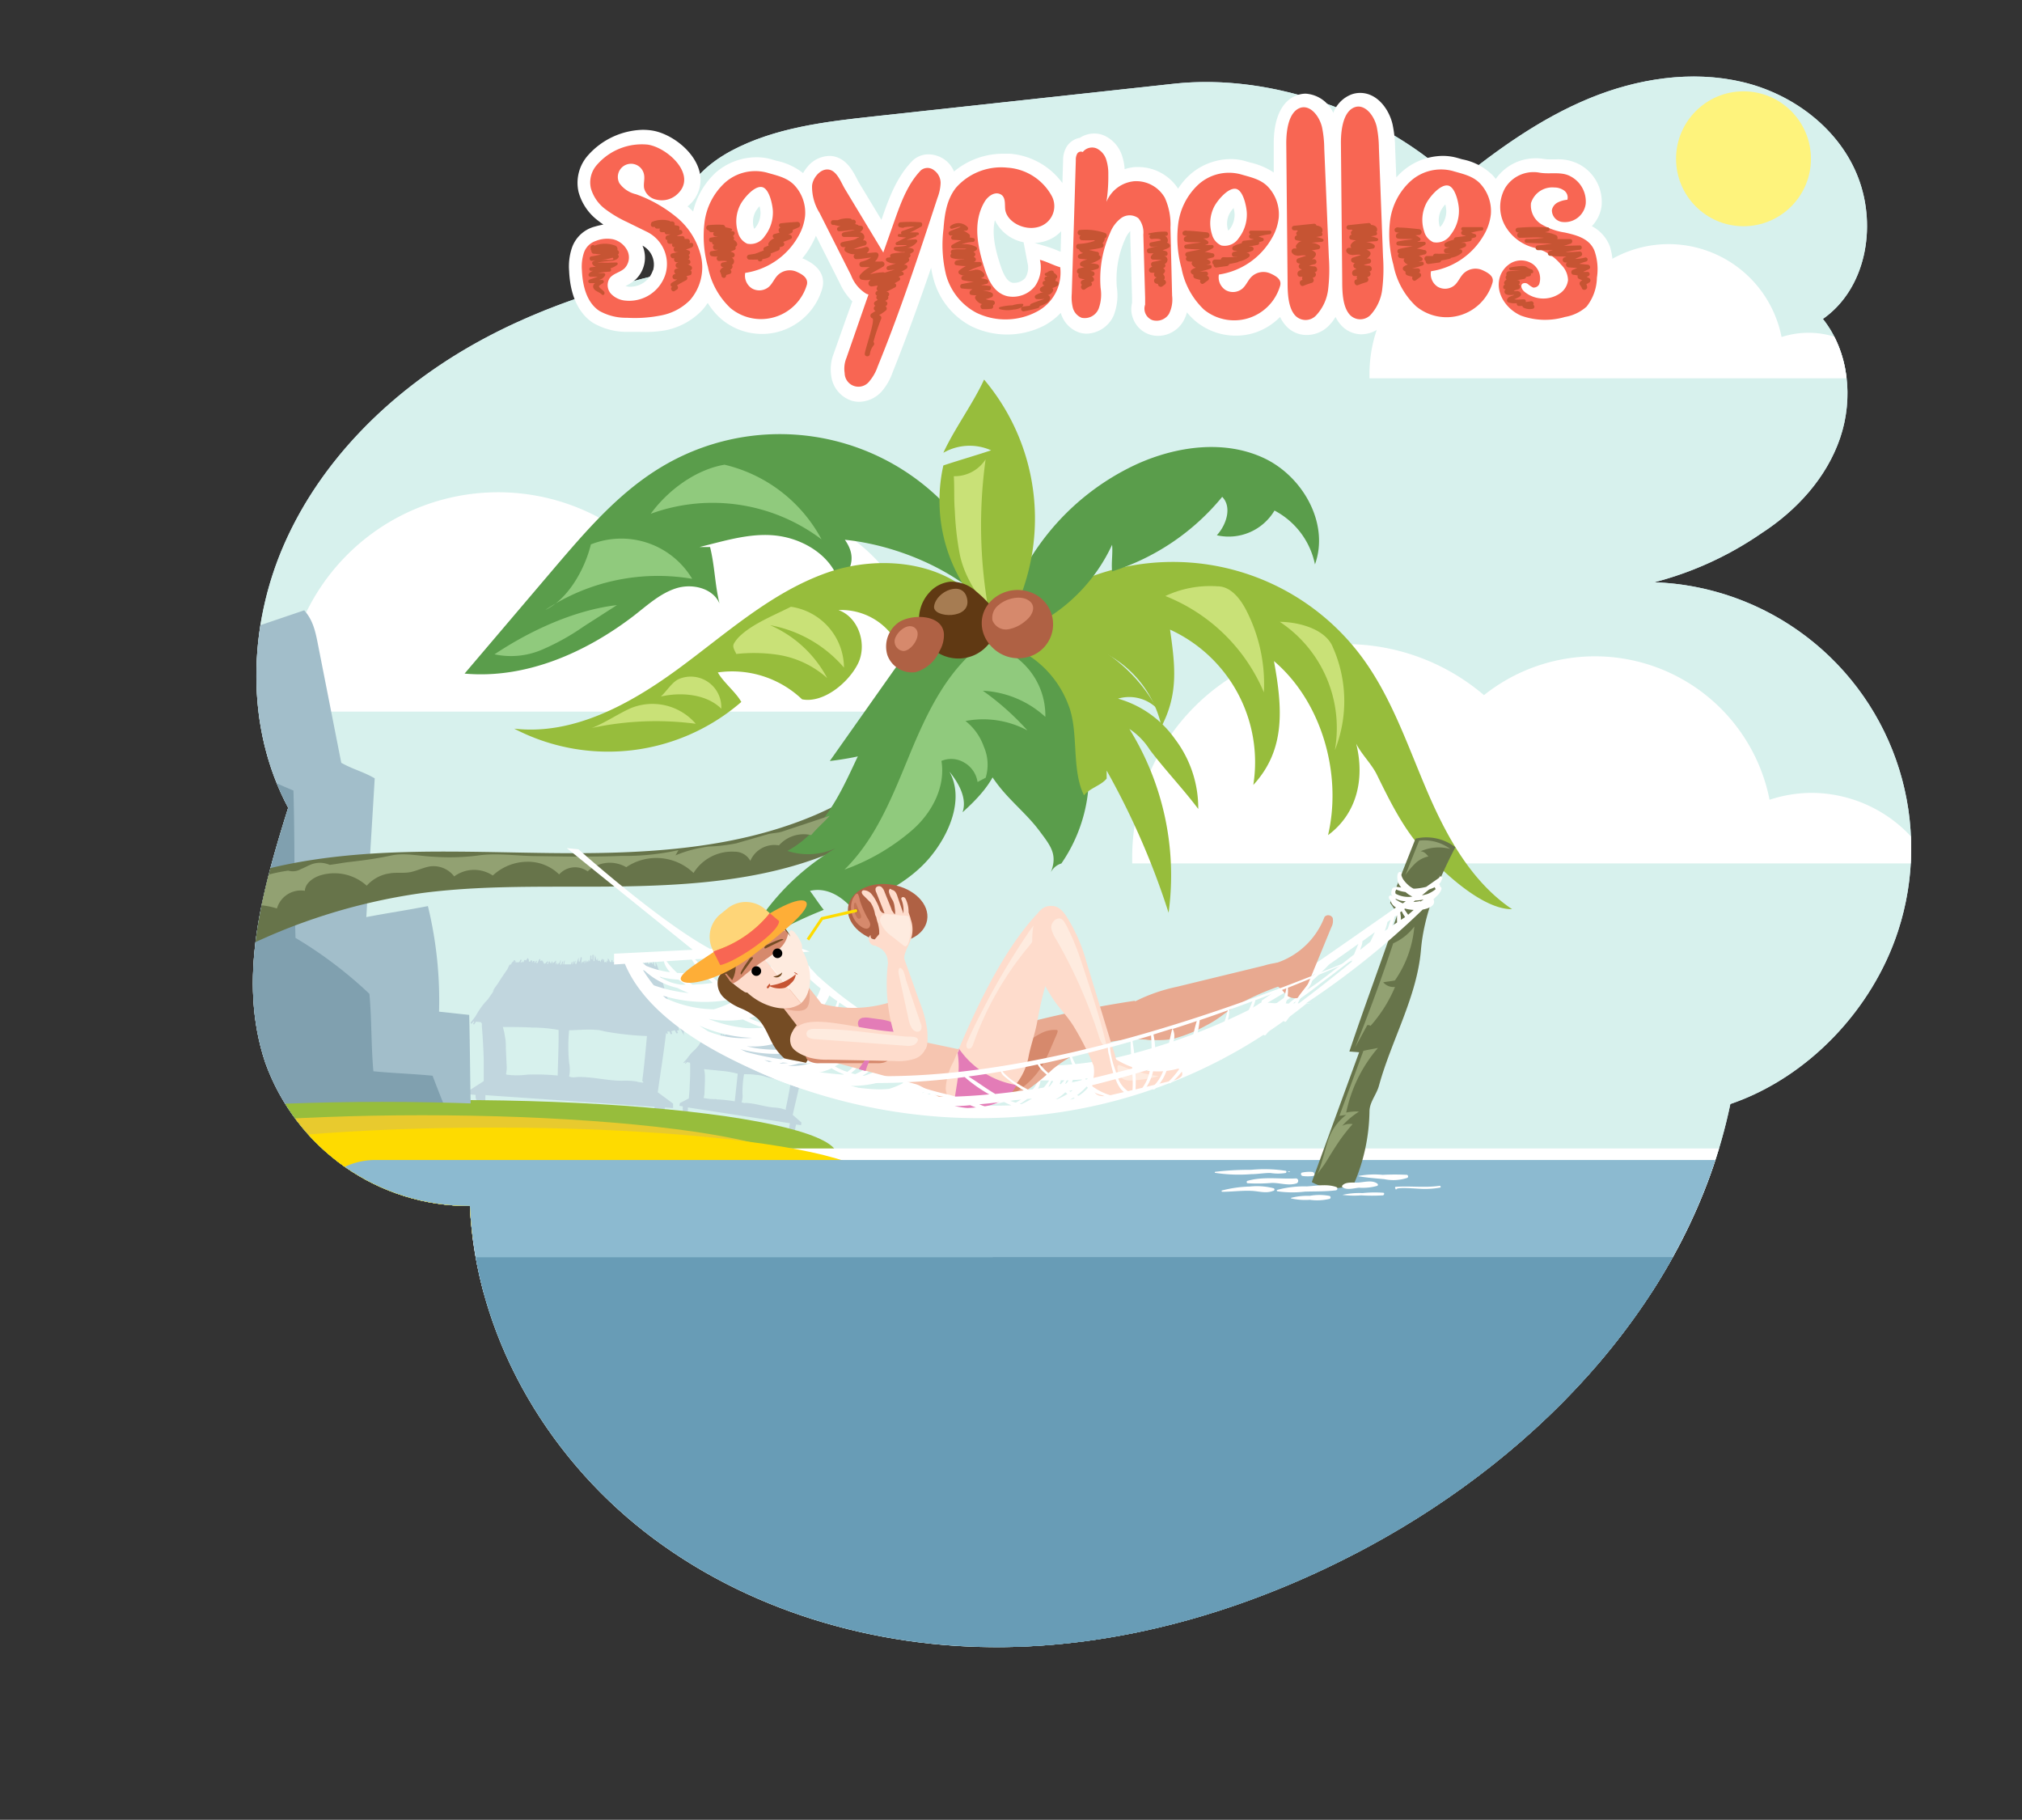 <svg xmlns="http://www.w3.org/2000/svg" viewBox="0 0 293.82 264.41"><rect x="0" y="0" width="293.82" height="264.41" fill="#333333" stroke="none"/><defs><clipPath id="a"><path d="M170.55 12.17l-43.37 4.72c-7.19.78-14.59 1.63-21 5.07-3.4 1.84-6.62 4.74-7.2 8.57s2.83 8.19 6.6 7.32c-13 2.34-26.12 6-37.56 12.64S46.68 66.87 41.33 79s-5.7 26.69.55 38.36c-3.82 12.21-7.41 24.94-3.32 37.07a31.43 31.43 0 0 0 29.72 20.79c.87 18.55 10.8 35.94 25.44 47.37s33.48 16.92 52 16.73 36.86-5.8 53.2-14.63c25.13-13.59 46.71-36.31 52.52-64.28 11.31-3.86 20.65-13.75 24.36-25.11a38.69 38.69 0 0 0-35.41-50.7A49.11 49.11 0 0 0 256 77.45c5.1-3.31 9.43-8.05 11.39-13.81s1.28-12.55-2.5-17.3c6.23-4.37 7.85-13.29 5.17-20.42s-9.46-12.26-16.86-14-15.3-.51-22.34 2.41-13.3 7.41-19.22 12.2c-10.46-10.03-26.7-15.93-41.09-14.36z" fill="#cee4ef"/></clipPath></defs><title>Depositphotos_124809724_02</title><g data-name="Layer 2"><g data-name="Layer 1"><path d="M170.55 12.17l-43.37 4.72c-7.19.78-14.59 1.63-21 5.07-3.4 1.84-6.62 4.74-7.2 8.57s2.83 8.19 6.6 7.32c-13 2.34-26.12 6-37.56 12.64S46.68 66.87 41.33 79s-5.7 26.69.55 38.36c-3.82 12.21-7.41 24.94-3.32 37.07a31.43 31.43 0 0 0 29.72 20.79c.87 18.55 10.8 35.94 25.44 47.37s33.48 16.92 52 16.73 36.86-5.8 53.2-14.63c25.13-13.59 46.71-36.31 52.52-64.28 11.31-3.86 20.65-13.75 24.36-25.11a38.69 38.69 0 0 0-35.41-50.7A49.11 49.11 0 0 0 256 77.45c5.1-3.31 9.43-8.05 11.39-13.81s1.28-12.55-2.5-17.3c6.23-4.37 7.85-13.29 5.17-20.42s-9.46-12.26-16.86-14-15.3-.51-22.34 2.41-13.3 7.41-19.22 12.2c-10.46-10.03-26.7-15.93-41.09-14.36z" fill="#cee4ef"/><g clip-path="url(#a)"><path fill="#d7f1ed" d="M29.41 0h264.41v264.41H29.41z"/><path d="M99.4 149.79a23.27 23.27 0 0 0-2.14-4c-.19-.57-.4-1.14-.6-1.69a28 28 0 0 0-1.36-4.28h-.05c0 .19 0 .39.05.58l-.19-.06c-.05-.2-.1-.41-.13-.61a.05.05 0 0 0-.1 0 2.86 2.86 0 0 0 0 .43 2.93 2.93 0 0 0-.38-.45l.08.16a.12.12 0 0 0-.07.15l-.1-.13s-.1 0-.08.05l.08.14-.24-.05-.08-.26a.08.08 0 0 0-.17 0l.08.23h-.1l-.16-.39c0-.05-.11 0-.09 0l.09.32v-.06.13h-.22l-.24-.43a.07.07 0 0 0-.12.06l.09.22a.12.12 0 0 0-.11.09h-.15v-.06a.07.07 0 0 0-.09 0h-.32v-.08c0-.09-.21 0-.18.06a1.22 1.22 0 0 0-.26-.29 1.27 1.27 0 0 0 0 .26h-.24v-.14c0-.07-.14 0-.12 0v.09a.06.06 0 0 0-.06 0h-.16l-.06-.13c0-.11-.21 0-.19.07v.06h-.09c0-.1-.05-.2-.07-.3a.17.17 0 0 0-.34 0v-.11a.17.17 0 0 0-.33.07v.3h-.07a.16.16 0 0 0-.1 0v-.09l-.15-.59a.06.06 0 0 0-.13 0c0 .23.07.46.1.69a.05.05 0 0 0-.09 0v.07h-.08v-.14c-.09-.26-.18-.51-.28-.76h-.08c.01 0 0 .33.07.49a1.3 1.3 0 0 0-.09.36H89v-.21a.07.07 0 0 0-.15 0v.21h-.22l-.15-.39h-.07v-.11h-.09v.53l-.05-.21h-.1v.22H88v-.05c0-.05-.09 0-.09 0v.05h-.1l-.06-.39a.05.05 0 0 0-.11 0v.29l-.07-.32c0-.08-.14-.08-.14 0v.2-.08a.06.06 0 0 0-.1 0 1.1 1.1 0 0 0 0 .32.16.16 0 0 0-.11-.13v-.08c0-.06-.11-.06-.11 0a.06.06 0 0 0-.11 0 .18.18 0 0 0-.11 0v-.31h-.09v.23a.38.38 0 0 0-.19-.12c0-.22-.09-.44-.15-.66a6.79 6.79 0 0 0-.07.89.16.16 0 0 0-.14 0v-.56a.08.08 0 0 0 0-.07v-.23c0-.1-.17-.08-.17 0v.67a.13.13 0 0 0-.14-.1v-.45a.08.08 0 0 0-.16 0v.27a5.28 5.28 0 0 0-.08.61v-.16a.06.06 0 0 0-.12 0v.1a.07.07 0 0 0-.06.06v-.43c0 .1-.06.21-.1.31h-.05a1 1 0 0 0-.16.25v-.16.16a.52.52 0 0 0 0-.28h-.05v-.11h-.07c0 .14-.07.28-.1.43h-.05v-.33a.06.06 0 0 0-.11 0l-.07.2a.14.14 0 0 0-.23 0v.13h-.06c0-.27.05-.54.07-.8 0-.09-.15-.13-.17 0l-.12.56a.18.18 0 0 0-.16 0v-.6a8.12 8.12 0 0 0-.33.94h-.17c0-.15 0-.3.06-.45h-.09l-.14.47v-.34c0-.11-.09-.08-.11 0l-.08.36h-.07v-.27c0-.09-.09-.08-.11 0l-.09.29H82c0-.18.06-.37.08-.55H82l-.15.56h-.08c0-.12 0-.23.06-.35s-.12-.11-.15 0l-.13.37h-.15c0-.18.06-.36.09-.54s-.06-.06-.08 0-.08.24-.12.35a.07.07 0 0 0-.13 0l-.06.16H81v-.18c0-.05-.08-.07-.09 0l-.06.19h-.05v-.3l-.09.3.1-.47c0-.08-.12-.11-.14 0v.14c0-.09-.13-.06-.14 0v.11a.11.11 0 0 0-.2 0l-.05.2v-.36a.06.06 0 0 0-.12 0l-.06.23a.17.17 0 0 0-.17-.06v-.08a.09.09 0 0 0-.09-.11v-.13s-.15.31-.22.47h-.1v-.15l.1-.1a.07.07 0 0 0 0-.12h-.05c-.15 0-.09.06-.25.2l-.09.11h-.18a.06.06 0 0 0-.09-.07v-.13a.09.09 0 0 0-.11-.11c0-.14-.18-.22-.22-.08v.06a.09.09 0 0 0-.18 0l.07-.22c0-.09-.1-.17-.15-.08s-.18.36-.26.54h-.19l.08-.23a.06.06 0 0 0-.11-.06l-.15.25h-.1l.07-.22h-.08a.1.1 0 0 0-.16 0l-.11.16h-.09v.07l.08-.22s0-.06-.05-.06a.09.09 0 0 0-.16-.06l-.11.19a.06.06 0 0 0-.11 0 .06.06 0 0 0-.08 0 .05.05 0 0 0 0-.06.09.09 0 0 0 0-.12v-.14a.05.05 0 0 0-.1 0l-.16.32v.06l.2-.49c0-.08-.08-.13-.13-.07l-.26.35v-.07a.06.06 0 0 0-.11 0 .06.06 0 0 0-.11 0c0 .1-.08.2-.12.3h-.09v-.16a1.63 1.63 0 0 0-.18.18h-.15l.14-.27a.09.09 0 1 0-.16-.08l-.12.25-.1.08h-.49l.12-.24-.25.26.08-.16c.06-.12-.11-.25-.18-.12l-.1.18h-.06l-.08.12.08-.18-.29.48h-.09a.06.06 0 0 0-.08 0l-.33.68c-.47.67-.94 1.37-1.39 2.09-.24.33-.48.66-.71 1h.05l.21-.28c-.11.19-.21.39-.31.58l-.7 1-.39.41a12.12 12.12 0 0 0-1.37 2l-.7.92c-.08.11.1.23.18.12l.19-.26h.15l-.17.31c0 .1.11.17.16.08l.26-.37.77.09a.12.12 0 0 0 .07.17v.41q.06.74.11 1.48.11 1.65.16 3.31v3.18l-2 1.29v.65l.82.06a2.19 2.19 0 0 0 0 .26 1 1 0 0 0 .11.46c0 .08.11.18.06.27s-.05.05-.08.08a.56.56 0 0 0 0 .08l-.14 1.51a1.48 1.48 0 0 0 .61.21.83.83 0 0 0 .63-.19c.29-.29.24-.77.23-1.21v-.18c0-.06 0 0 0 0v-.17a1.22 1.22 0 0 0 0-.25v-.22a1.35 1.35 0 0 1 0-.35v-.26l24.58 1.7c-.05.54-.11 1.08-.17 1.62l-.05.47-.05.46a6.26 6.26 0 0 0 1.54.15c.08-.55.1-1.13.13-1.69a3.32 3.32 0 0 1 .13-.91l1.17.08v-.65l-2.23-1.65c.36-2.6.78-5.15 1.1-7.73q.06-.45.11-.91l.09.12c.07.09.19 0 .15-.1l-.08-.2h.34l.14.33c.06.15.29 0 .22-.11l-.11-.27a3.24 3.24 0 0 0 .51-.15l.21.41c.08.14.3 0 .22-.11l-.19-.37v.06c0 .11.22.12.21 0 0 .08.16.09.16 0a3.56 3.56 0 0 0-.17-.91c.31.57.61 1.14.91 1.71-.12-.53.04-.58 0-.68zm-22.79 6.35a11.25 11.25 0 0 1-3 0s-.07-.05-.07-.1a7.44 7.44 0 0 0 .1-.85l-.13-2.82c0-.56 0-1.12-.12-1.67a9.69 9.69 0 0 0-.32-1.48c1.46 0 2.82 0 4.28.08a21.13 21.13 0 0 1 3.82.35v.94c0 1.89-.09 3.79-.13 5.68a33.1 33.1 0 0 0-4.43-.13zM86.39 140v-.2a1.08 1.08 0 0 1 0 .2zm7.09 17.29a3.43 3.43 0 0 1-1-.16 10.77 10.77 0 0 0-2.11-.1c-2.23 0-4.44-.65-6.67-.53a1.66 1.66 0 0 1-1-.09 5 5 0 0 0 0-2 24.77 24.77 0 0 1 0-4.72c.88 0 1.8-.09 2.68-.09a11 11 0 0 1 1.36.05c.4 0 .8.14 1.19.22a42.54 42.54 0 0 0 6.08.66c-.2 2.17-.4 4.35-.68 6.51.02.04.15.15.15.22zm4.16-9.07v-.07l.07.22z" fill="#c1d6de"/><path d="M262.82 48.35a12.81 12.81 0 0 0-3.94.62A16.73 16.73 0 0 0 232 39.15a20 20 0 0 0-33 15.24v.57h75a12.82 12.82 0 0 0-11.18-6.61z" fill="#fff"/><path d="M263.23 115.2a19.8 19.8 0 0 0-6.09 1 25.87 25.87 0 0 0-41.5-15.2 31 31 0 0 0-51.12 23.56v.89h116a19.82 19.82 0 0 0-17.29-10.25z" fill="#fff"/><path d="M140.09 93.17a19.8 19.8 0 0 0-6.09 1 25.87 25.87 0 0 0-41.5-15.23 31 31 0 0 0-51.12 23.56v.89h116a19.82 19.82 0 0 0-17.29-10.22z" fill="#fff"/><circle cx="253.35" cy="23.07" r="9.8" fill="#fef37c"/><path d="M118.21 157a14.17 14.17 0 0 0-1.09-2.55c-.09-.36-.18-.71-.28-1.06a17.05 17.05 0 0 0-.61-2.67v.36h-.11v-.38h-.06a1.74 1.74 0 0 0 0 .26 1.77 1.77 0 0 0-.21-.29v.1a.07.07 0 0 0 0 .09l-.05-.09s-.06 0 0 0v.09h-.14v-.16a.05.05 0 0 0-.1 0v.11h-.06l-.08-.24h-.06v.2h-.13l-.12-.27h-.08v.14a.07.07 0 0 0-.07.05h-.3c0-.06-.12 0-.11 0a.74.74 0 0 0-.14-.19.77.77 0 0 0 0 .16H114v-.09h-.08v.05h-.14v-.08c0-.07-.12 0-.12 0h-.05v-.19a.1.1 0 0 0-.21 0v-.07a.1.1 0 0 0-.2 0v.18h-.06v-.05L113 150h-.08v.42h-.06v-.09c0-.16-.08-.32-.13-.47s-.05 0-.05 0v.3a.79.79 0 0 0-.07.21h-.1v-.13h-.09v.13h-.14l-.07-.25v-.07h-.05v.32-.13h-.06v.13h-.12v-.24h-.06v.18-.19s-.08-.05-.09 0v.07h-.06a.67.67 0 0 0 0 .19.1.1 0 0 0-.06-.08v-.05h-.07c-.01 0 0 0 0 0H111v-.19h-.06v.14a.23.23 0 0 0-.11-.08c0-.14 0-.27-.06-.41a4.1 4.1 0 0 0-.09.54.1.1 0 0 0-.09 0V149.77c0-.05-.1-.06-.11 0s0 .27-.06.41v-.01a.08.08 0 0 0-.08-.07v-.27h-.1v.16a3.22 3.22 0 0 0-.08.37v-.1h-.07v-.2c0 .06 0 .12-.07.19a.59.59 0 0 0-.11.14v-.09.1a.32.32 0 0 0 0-.17v-.07c0 .08-.06.17-.08.25v-.2h-.07l-.05.12a.08.08 0 0 0-.14 0v.07c0-.16.06-.32.08-.48s-.08-.09-.1 0l-.1.33a.11.11 0 0 0-.1 0v-.36a4.94 4.94 0 0 0-.25.55h-.1l.06-.27h-.05l-.11.28v-.21s-.05-.06-.06 0l-.07.22v-.16s0-.05-.06 0l-.07.17h-.05l.08-.33h-.05l-.12.33.05-.21c0-.05-.07-.07-.09 0l-.1.22h-.09l.08-.32-.09.21h-.08v.1h-.09v-.11h-.06v.11-.18l-.07.18.08-.28s-.07-.07-.09 0v.08c0-.05-.07 0-.09 0v.06a.07.07 0 0 0-.12 0v-.1h-.07l-.05.13a.1.1 0 0 0-.1 0 .06.06 0 0 0 0-.07v-.08l-.16.27h-.06v-.09l.06-.06v-.07c-.09 0-.06 0-.16.11l-.06.06h-.11v-.08a.06.06 0 0 0-.06-.07c0-.09-.1-.14-.13-.06a.06.06 0 0 0-.11 0l.05-.13c0-.05-.05-.11-.09-.05s-.13.21-.18.32h-.12l.06-.13h-.06l-.11.15h-.06l.06-.13a.06.06 0 0 0-.1 0l-.07.09h-.06l.06-.13a.06.06 0 0 0-.09 0l-.07.11h-.06a.05.05 0 0 0 0-.08v-.08h-.06l-.11.18.15-.29s0-.08-.08 0l-.17.2h-.13l-.09.17h-.05v-.06l-.12.1h-.09l.1-.16a.05.05 0 1 0-.09-.06l-.08.15h-.14l.09-.14-.16.14.06-.09c0-.07-.06-.16-.1-.08l-.07.1-.05.07.06-.1-.2.27h-.05L103 150c-.32.38-.64.78-.95 1.19-.16.19-.33.38-.48.57l.14-.16-.22.34-.48.55-.26.23a7.37 7.37 0 0 0-.93 1.11l-.47.52c-.06.06 0 .15.1.08l.13-.14h.09l-.12.18c0 .06.06.11.1.06l.18-.21.46.09a.07.07 0 0 0 0 .11v1.15q0 1-.07 2c0 .64-.08 1.29-.13 1.93l-1.3.68-.06.39.49.08a1.32 1.32 0 0 0 0 .15.62.62 0 0 0 0 .28c0 .05.05.12 0 .16h-.05v.09l-.16.91a.9.9 0 0 0 .36.16.5.5 0 0 0 .39-.08c.19-.16.19-.45.2-.72s0-.07 0-.11v-.1a.74.74 0 0 0 0-.15.68.68 0 0 0 0-.07v-.07a.82.82 0 0 1 0-.21v.01-.09l14.82 2.29c-.06.33-.12.65-.19 1l-.06.28-.05.28a3.81 3.81 0 0 0 .92.17c.08-.33.12-.68.17-1a2 2 0 0 1 .13-.55l.7.11.06-.39-1.27-1.12c.35-1.56.73-3.08 1.06-4.63l.11-.54v.08c0 .06.12 0 .1-.05v-.13h.21l.07.21c0 .09.17 0 .14-.06l-.05-.17.32-.07.11.26c0 .09.18 0 .14-.06l-.1-.24c0 .07.12.08.13 0 0 .05.1.06.1 0a2.17 2.17 0 0 0-.06-.56l.47 1.08c.18.03.29.01.27-.1zm-14.14 2.69a6.84 6.84 0 0 1-1.81-.16v-.06a4.52 4.52 0 0 0 .1-.51l.07-1.71v-1a5.89 5.89 0 0 0-.12-.91l2.59.26a12.85 12.85 0 0 1 2.3.41l-.06.57c-.12 1.15-.25 2.29-.37 3.44a20.13 20.13 0 0 0-2.7-.29zm6.75-9.3v-.12a.65.65 0 0 1 0 .16zm3.42 10.84a2.09 2.09 0 0 1-.61-.15 6.56 6.56 0 0 0-1.28-.17c-1.35-.13-2.66-.62-4-.66a1 1 0 0 1-.59-.1 3 3 0 0 0 .13-1.21 15.06 15.06 0 0 1 .23-2.86c.53 0 1.1 0 1.63.08a6.71 6.71 0 0 1 .82.1c.24.05.47.13.71.2a25.9 25.9 0 0 0 3.65.71c-.23 1.31-.47 2.61-.75 3.91-.01.08.06.15.06.19zm3-5.29v.14z" fill="#c1d6de"/><ellipse cx="66.1" cy="167.85" rx="55.53" ry="8.02" fill="#97bd3c"/><path d="M25.34 168.11c20.38-.31 41.56-.77 61.95-1.08-1.53-1.76-2.78-3.06-4.3-4.83-1.88.46-3.75 1.76-5.65 1.39l-8.92-1.73c-.11-4.72-.12-9.68-.24-14.4-1.59-.16-2.79-.31-4.38-.47a57.93 57.93 0 0 0-1.62-15.34c-3.11.61-5.83 1-8.95 1.6.39-6.7.83-13.46 1.22-20.16-1.72-1-3.14-1.29-4.86-2.26l-3.26-16.55c-.41-2.07-.7-4.05-2.13-5.6l-14.94 5.06c-.14 24.78-1.56 49.7-3.92 74.37z" fill="#a2beca"/><rect x="44.09" y="166.87" width="235.06" height="20.93" rx="10.46" ry="10.46" fill="#fff"/><path d="M22.51 165.17l43.59-.55c-1.06-2.84-2.18-5.48-3.24-8.32-2.93-.29-5.66-.36-8.6-.65-.34-3.71-.24-7.55-.58-11.25a61.2 61.2 0 0 0-10.74-8.13c-.21-7.11-.09-14.3-.3-21.41A77.3 77.3 0 0 1 26.72 106c1.94 19.25-.32 40.18-4.21 59.17z" fill="#80a0af"/><ellipse cx="55.53" cy="168.11" rx="55.53" ry="8.01" fill="#97bd3c"/><ellipse cx="61.34" cy="170.05" rx="55.53" ry="8.01" fill="#e8ca2e"/><ellipse cx="71.65" cy="171.85" rx="55.53" ry="8.02" fill="#fedb00"/><path d="M268.68 189.48H54.55A10.46 10.46 0 0 1 44.09 179a10.46 10.46 0 0 1 10.46-10.46h214.13A10.46 10.46 0 0 1 279.15 179a10.46 10.46 0 0 1-10.47 10.48z" fill="#8cbad0"/><path fill="#689cb6" d="M44.09 182.68h235.06v75.7H44.09z"/><path fill="#689cb6" d="M144.26 182.68h117.53v70.63H144.26z"/><path d="M142.33 90.27c-1.74 12.9-12.26 23.31-24.28 28.32s-25.39 5.51-38.4 5.35-26.2-.9-38.92 1.86-25.24 9.63-31.45 21.07l-2.08 13a86 86 0 0 1 54.24-30.13c10.43-1.34 21-.71 31.5-1s21.26-1.44 30.67-6.14a45 45 0 0 0 23.82-31.76c-1.52-.13-3.57-.43-5.1-.57z" fill="#67744a"/><path d="M146.31 91.4A33.38 33.38 0 0 0 96 67.92c-6.11 3.69-10.85 9.22-15.49 14.66l-13 15.29c8.84.8 17.53-3 24.56-8.38 1.94-1.5 3.8-3.24 6.14-4s5.37-.06 6.34 2.19c-.68-2.78-.68-5.42-1.37-8.2h-1.53c3.84-.94 7.75-2.2 11.65-1.59s7.79 3.17 8.7 7c1.82-2.27 2.44-4.08.77-6.46 8.55.85 19.17 5.57 23.54 12.97z" fill="#5a9d4b"/><path d="M219.72 132.1c-5.93-4-9.55-10.63-12.37-17.22s-5.13-13.51-9.37-19.29a34.17 34.17 0 0 0-55.42.47c4-3.71 10.6-3.74 15.79-2.09a15.77 15.77 0 0 1 10.43 11.58c2.46-4.75 2-8.77 1.24-14.07a21.19 21.19 0 0 1 12.1 22.57c4.72-5.11 4.25-11.14 3-18 6.94 5.89 9.94 16.42 7.86 25.29 4.21-3.11 5.36-8.21 4.09-13.29.76 1.55 2.3 3 3.05 4.6 1.89 3.84 3.81 7.75 6.69 10.91s8.63 8.59 12.91 8.54z" fill="#97bd3c"/><path d="M143.44 89c-4.62-7.3-15.14-8.66-23.29-5.78s-14.7 8.91-21.65 14-15.19 9.64-23.78 8.65a29.54 29.54 0 0 0 33-3.88c-.79-1.43-2.62-2.86-3.41-4.29a14.72 14.72 0 0 1 12.24 3.91c3.07.6 6.71-2.37 8.11-5.16s.13-6.76-2.82-7.81a9.29 9.29 0 0 1 9.1 6c4.82-.02 8.78-2.48 12.5-5.64z" fill="#97bd3c"/><path d="M191.08 82c2.14-5.92-1.77-12.83-7.48-15.47s-12.54-1.71-18.28.85a35.83 35.83 0 0 0-20.23 25.44 24.82 24.82 0 0 0 16.51-13.67c.12 1.29-.13 2.58 0 3.87a33.89 33.89 0 0 0 16-10.83c1.45 1.47.62 4.06-.78 5.58a7.74 7.74 0 0 0 8.38-3.59 11.42 11.42 0 0 1 5.88 7.82z" fill="#5a9d4b"/><path d="M158.11 110.18c-.8-7.28-5.57-13.29-10.8-18.1-6.64-6.1-13.44-.34-17.64 5.61l-9.09 12.88c8.06-.94 14.87-3.8 19.95-9-.14 4.48 1.9 9.28 4.81 12.88 1.76 2.18 4 4 5.66 6.22s2.72 3.46 1.7 6.07a2.52 2.52 0 0 1 1.53-1.28 22.63 22.63 0 0 0 3.88-15.28z" fill="#5a9d4b"/><path d="M143.66 94.73a31.28 31.28 0 0 0-.66-39.58c-1.62 3.52-4.3 7.12-5.92 10.64a7.65 7.65 0 0 1 6.94-.36c-2.37.79-4.57 1.41-6.94 2.2A23.28 23.28 0 0 0 139.43 84c1.31 2.44 2.89 4.77 3.68 7.43s2.41 1.25.55 3.3z" fill="#97bd3c"/><path d="M160.81 113.12v-1.16a111.2 111.2 0 0 1 9 20.66 40.35 40.35 0 0 0-5.7-26.71 10 10 0 0 1 2.95 3c2.15 2.86 4.92 5.77 7.06 8.63a16.59 16.59 0 0 0-3.35-10.12 15.22 15.22 0 0 0-8.31-5.91 5.74 5.74 0 0 1 5.64 1.4 23.33 23.33 0 0 0-11-10.06 18.59 18.59 0 0 0-14.75 0 14.82 14.82 0 0 1 12.88 9.52c1.59 3.92.4 9.39 2.29 13.19.83-1.06 2.48-1.42 3.29-2.44z" fill="#97bd3c"/><path d="M123.76 131.91c4.16-1.75 8.37-3.8 11.29-7.24s5.11-8.62 2.91-12.56c1.35 1.67 2.6 3.88 1.91 5.91 2.14-1.93 4.37-4.24 5.19-7a7.59 7.59 0 0 0-.33-5.19 6.41 6.41 0 0 0-3.09-3.63 8.62 8.62 0 0 1 4.73 1 11.54 11.54 0 0 0-1.07-12.91 34.85 34.85 0 0 0-6.84 2 11.7 11.7 0 0 0-5.39 4.51c1.67 0 2.69-.16 4.36-.13-3.87.95-7.57 4.17-9.73 7.52s-3.58 7.12-5.45 10.64-4.32 6.92-7.83 8.8a9.57 9.57 0 0 0 7-.39 35.1 35.1 0 0 0-14 15.57 58 58 0 0 1 12.28-6.61c-.72-.91-1.32-1.85-2-2.76 2.3-.55 4.44.67 6.06 2.47z" fill="#5a9d4b"/><path d="M143.63 88.55a70.22 70.22 0 0 1-.41-21.81 5.35 5.35 0 0 1-4.62 2.45c.11 1.72 0 3.35.15 5.07a42.89 42.89 0 0 0 .72 6.31c.65 3.07 2.26 5.49 4.16 7.98z" fill="#c9e177"/><path d="M114.93 88.16a9 9 0 0 1 7.71 8.84 18.52 18.52 0 0 0-10.73-6.16 17.1 17.1 0 0 1 8.29 7.68 14 14 0 0 0-6.9-3.34 23.56 23.56 0 0 0-6.31-.16c-.22-.52-.61-1-.34-1.52a5 5 0 0 1 1.08-1.28c1.86-1.68 4.94-2.91 7.2-4.06z" fill="#c9e177"/><path d="M98.67 98.65a4.44 4.44 0 0 1 6.14 4.32c-2.15-2.13-5.83-2.44-8.78-1.77.79-.71 1.66-2.14 2.64-2.55z" fill="#c9e177"/><path d="M91.62 102.91a8.3 8.3 0 0 1 9.48 2.25 44.39 44.39 0 0 0-15.1.61c1.84-.7 3.83-2.06 5.62-2.86z" fill="#c9e177"/><path d="M176.93 85.19c1.91 0 3.31 1.81 4.18 3.51a23.51 23.51 0 0 1 2.55 11.9 25.9 25.9 0 0 0-14.32-14 15.32 15.32 0 0 1 7.59-1.41z" fill="#c9e177"/><path d="M193.66 94a19.27 19.27 0 0 1 .31 15 18.49 18.49 0 0 0-8-18.65c2.79.02 6.64 1.06 7.69 3.65z" fill="#c9e177"/><path d="M105.28 67.52a21.6 21.6 0 0 1 14.1 10.85 26.24 26.24 0 0 0-24.82-3.72c2.49-3.42 6.55-6.43 10.72-7.13z" fill="#90ca7d"/><path d="M85.86 79.1a12 12 0 0 1 14.72 5 29.55 29.55 0 0 0-21.34 4.52c3.32-1.56 5.76-5.96 6.62-9.52z" fill="#90ca7d"/><path d="M89.65 87.92L84.85 91a34.08 34.08 0 0 1-6.12 3.41 11.44 11.44 0 0 1-6.87.66c5.14-3.43 11.6-6.43 17.79-7.15z" fill="#90ca7d"/><path d="M143.23 113a6.51 6.51 0 0 0-.28-4.54 8.12 8.12 0 0 0-2.65-3.7 13.57 13.57 0 0 1 9 1.37 38.82 38.82 0 0 0-6.48-5.77 14.56 14.56 0 0 1 9.08 3.8 10.48 10.48 0 0 0-2.42-6.91 11.08 11.08 0 0 0-6.5-3.8c-5.29 3.81-8.23 10-10.72 16s-4.89 12.34-9.55 16.9a31 31 0 0 0 9.62-5.55c3-2.51 5.11-6.4 4.47-10.24a3.66 3.66 0 0 1 3.3.23 3.93 3.93 0 0 1 1.95 2.83z" fill="#90ca7d"/><path d="M117.88 121.34a4.8 4.8 0 0 0-4.69 1.49 3.8 3.8 0 0 0-4.16 2.25 2.53 2.53 0 0 0-2.25-1.33 6.56 6.56 0 0 0-6 3.09A7.8 7.8 0 0 0 91 126a4.75 4.75 0 0 0-5.61.61 3.1 3.1 0 0 0-4.14.44 6.46 6.46 0 0 0-4.64-1.84 7.4 7.4 0 0 0-5 2 4.89 4.89 0 0 0-5.61.13 3.78 3.78 0 0 0-3.39-1.47c-1 .12-2 .66-3 .85s-2 0-3 .18a5.47 5.47 0 0 0-3.32 1.79 7 7 0 0 0-6.85-1.47c-1 .35-2.08 1.12-2.14 2.21a3.62 3.62 0 0 0-4.06 2.57A10.18 10.18 0 0 0 28 137.09c-.14-1.85 0-4.09-.16-5.94a13.88 13.88 0 0 1 6.93-2.44 22.72 22.72 0 0 1 7.12-2.21 2.34 2.34 0 0 0 1.85-.23c.59-.23 1.14-.58 1.74-.76a3.53 3.53 0 0 1 2.42.15c1-.11 1.95-.32 2.9-.42l1.81-.22q2.16-.28 4.29-.73c2-.41 4.11.11 6.11.19a32.87 32.87 0 0 0 6.32-.16c2.66-.41 5.39 0 8.08.06l5.58.08c2.4 0 4.89 0 7.29-.1a36.07 36.07 0 0 0 8.31-.84l-.43.76A18.21 18.21 0 0 1 103 123a24.58 24.58 0 0 0 4-.47l4.5-1.3c.69-.2 1.5-.18 2.18-.41l2.67-.89 4.23-1.41c-.9 1-1.86 1.79-2.7 2.82z" fill="#92a172"/><path d="M141.84 85.92a5.32 5.32 0 0 0-3.77-1.4 4.72 4.72 0 0 0-3.07 1.62 5.72 5.72 0 0 0 6.68 9 5.76 5.76 0 0 0 3.25-4.61c.07-1.82-1.75-3.47-3.09-4.61z" fill="#603913"/><path d="M145.07 86.49a5.48 5.48 0 0 1 5.27-.18 4.93 4.93 0 0 1-.23 8.89 5.34 5.34 0 0 1-5.28-.59c-2.94-2.17-2.93-6.22.24-8.12z" fill="#af6144"/><path d="M130.49 90.5a4.29 4.29 0 0 0-1.55 4.66 3.8 3.8 0 0 0 4.06 2.51 5.43 5.43 0 0 0 3.55-3.13 4.52 4.52 0 0 0 .61-2.48c-.26-2.91-4.89-2.88-6.67-1.56z" fill="#af6144"/><path d="M130 93.06a1.41 1.41 0 0 0 1.27 1.53c1.2 0 2.78-2.34 1.73-3.31s-2.87.64-3 1.78z" fill="#d6896c"/><path d="M145.15 87.88a2.32 2.32 0 0 0-.93 2.26 2.09 2.09 0 0 0 2.25 1.3 5.25 5.25 0 0 0 2.52-1.2c1-.75 1.77-2.24.39-3.06-1.22-.73-3.23-.18-4.23.7z" fill="#d6896c"/><path d="M135.73 88.12c-.18 1.7 5.42 1.94 4.81-1.09-.54-2.83-4.54-1.15-4.81 1.09z" fill="#a67c52"/><path d="M196.75 172a27.46 27.46 0 0 0 2.25-10.5c0-1.35 1-2.42 1.37-3.72 1.81-6.62 5.53-12.91 6.11-19.75.44-5.23 2.58-10.28 5-14.93a6.9 6.9 0 0 0-5.79-1.25l-3.69 9.34c.42.58.66 1 1.08 1.59-2.26 6.68-4.75 13.27-7 20l1.42.11q-3.45 9.43-6.88 18.86a6.71 6.71 0 0 0 6.13.25z" fill="#67744a"/><path d="M209.06 127.25a1.25 1.25 0 0 1 .28.12l.08-.06z" fill="#fff"/><path d="M209.57 127.6l.11-.09a.86.86 0 0 1-.2-.08.29.29 0 0 0-.12-.06.21.21 0 0 0-.24.17l-1.88 1.32a9.46 9.46 0 0 1-1.66.26h-.17a3.45 3.45 0 0 1-.7-.46 5.07 5.07 0 0 1-.7-.74 2.3 2.3 0 0 1-.4-.87.89.89 0 0 1 .06-.13.12.12 0 0 0 0-.17c-.84-.37-.64 1.19-.48 1.55a2.62 2.62 0 0 0 .43.65l-.69-.1a.15.15 0 0 0-.16.13.24.24 0 0 0-.26 0h-.06a.48.48 0 0 0-.21.38c-.12.36-.13.81.24.82a.24.24 0 0 0-.13 0 .77.77 0 0 0-.28-.07.27.27 0 0 0-.26.26.53.53 0 0 0 .25.44 1.43 1.43 0 0 0 .17.44 1.62 1.62 0 0 0 .62.6q-9.72 6.82-19.51 13.53c0 .09 0 .16-.05.23v.06a1.41 1.41 0 0 0-.52.31c-.31.17-.63.37-.95.59a88.7 88.7 0 0 1-17.68 6.63 51.74 51.74 0 0 1-21.25 1c-9.26-1.66-17.53-6.42-24.2-12.53q-.45-.53-.94-1a.66.66 0 0 0-.49-.47l-.43-.39c-.29-.24-.57-.48-.84-.74l-.36-.37-.18-.2v-.08l2.19-.15c-.93-.43-1.72-.56-2.64-1l-11.83.59c-7.4-4-19.11-14.46-19.11-14.46l-1.7-.17 18.3 14.77-11.43.57v1.57l1.57-.1c2.31 5.51 7.8 9.71 13.5 12.83a79.92 79.92 0 0 0 44.48 9.33 74.44 74.44 0 0 0 41-16.33l.72-.07h-.63l.07-.06-.08.06h-.13a118.28 118.28 0 0 0 17-13.64c.83-.15 2-.58 1.57-1.5l.52-.51a2.28 2.28 0 0 0 .55-.73 1.32 1.32 0 0 0 .09-.24.32.32 0 0 0-.22-.38.25.25 0 0 0-.15-.32 1.49 1.49 0 0 0 .44-.77.25.25 0 0 0 .04-.11zm-45.9 28l.78-.22a14.29 14.29 0 0 1-1.57 1.28 4.47 4.47 0 0 0 .79-1.02zm-5.59 1.1l-.8.84h-.11q.29-.41.57-.83zm-.8.09c-.28.34-.55.69-.85 1l-1.17.33a3.54 3.54 0 0 0 .64-1.22c.47.02.93-.03 1.39-.08zm-2 .17a11.92 11.92 0 0 1-1.14 1.46A5.15 5.15 0 0 0 155 157zm-1.16 0h.54a10.37 10.37 0 0 1-1 1 2.43 2.43 0 0 0 .5-.96zm-3.23 0a5.27 5.27 0 0 1-1.89 2.28l-1 .06a4.82 4.82 0 0 0 2.42-2.35zm-1.28 0a15 15 0 0 1-2.24 1.69 3.6 3.6 0 0 0 1.32-1.61zm-1.43.13a8.38 8.38 0 0 1-2.28 1.91 8.61 8.61 0 0 0 1.84-1.89zm-2.78 1.58a8.22 8.22 0 0 1-1.31.76 7 7 0 0 0 2.44-2.19l.72-.06c-.61.51-1.17 1.05-1.82 1.51zm-1.66.26a7.82 7.82 0 0 1-1 .47h-.49a17 17 0 0 0 2.51-2l1-.09a11.77 11.77 0 0 1-1.99 1.64zm2.82-2.31l-.23.2-1.1.1c.12-.14.23-.28.32-.43zm-2.27-.35l1 .18c-.23.16-.45.34-.67.51l-.63.05c.17-.21.25-.46.33-.73zm-.57-.12l.31.07c-.26.29-.52.58-.8.86l-.65.05a5.76 5.76 0 0 0 .63-.91zm-.9.12l-1 .92h-.69a6.27 6.27 0 0 0 .62-.86zm-6.31 1.61h.81a8.38 8.38 0 0 1-.95.57 10.37 10.37 0 0 1-1.3.53h-.29a10.47 10.47 0 0 0 1.77-1.09zm-2.53.91a6.77 6.77 0 0 0 1.45-1h.36a9.28 9.28 0 0 1-1.79 1.01zm2.43-1.45h-.52a6 6 0 0 0 .61-.78h.71a9.77 9.77 0 0 1-.76.79zm1.49-.79h1.1c-.3.28-.61.55-.93.81h-.92a8.55 8.55 0 0 0 .79-.79zm-.9 2.12a14.14 14.14 0 0 0 1.3-.79l1.34-.05c-.2.16-.4.32-.62.46a12.23 12.23 0 0 1-1.57.87l-1.24-.08zm2-1.34a6.49 6.49 0 0 0 .84-.84l1.19-.06q-.39.45-.81.86h-.2zm1.55.43h.57a13.82 13.82 0 0 1-1.41 1c-.26.17-.54.32-.81.48h-.27a10.15 10.15 0 0 0 1.98-1.46zm1.08-2.07l-.22.27-1.25.08a3.33 3.33 0 0 0 .32-.64zm-1.37-.34c-.28.24-.55.49-.82.74h-1.22a5.23 5.23 0 0 0 .64-1.16zm-2.93-.88l1.26.4c-.35.42-.69.84-1 1.25h-.83a5.23 5.23 0 0 0 .54-1.64zm-.55 0a11.37 11.37 0 0 1-1.66 1.58 8.09 8.09 0 0 0 1.38-1.58zm-.94 0a14 14 0 0 1-1.56 1.52h-.26a7.73 7.73 0 0 0 1.2-1.52zm-1.15-1l.51.19-.14.15h-.68c.15-.09.26-.18.35-.29zm-2.65-1.14q.74.35 1.5.68l.61.25-.36.35-.18.12-1.81-.14a3 3 0 0 0 .29-1.21zm.76 1.92a23.72 23.72 0 0 1-2.12 1.26l-.34-.06a5.66 5.66 0 0 0 1.18-1.33zm-2.49-2.84c.45.25.89.49 1.36.72a10.09 10.09 0 0 1-1.18 1.32h-.07c-.52-.05-1-.12-1.52-.2a3.09 3.09 0 0 0 1.05-1.88zm-30.73-9.08a21.32 21.32 0 0 0 3.18-.26l.81.74c-.56.08-1.12.14-1.69.19-.41 0-.82.06-1.23.07-.32-.18-.65-.43-1.03-.69zm.06.74h-.72a9.32 9.32 0 0 1-1.44-.34 11 11 0 0 1-1.41-.66l-.22-.16a13.48 13.48 0 0 0 2.75.43l.48.35zm3.91-1.13c.84-.15 1.68-.35 2.51-.56l.24.14.9.57c-.93.24-1.86.44-2.81.6q-.39-.31-.8-.69zm22.91 8.48c.42.1.85.21 1.28.34l.48.15a9.4 9.4 0 0 1-.63 2 8.82 8.82 0 0 1-.82-.28l-.53-.23a4.92 4.92 0 0 0 .2-.66 3.53 3.53 0 0 0 .06-1.27zm.89 3a5.65 5.65 0 0 1-.92 1.21l-1.26-.31a8.11 8.11 0 0 0 .86-1.38 13 13 0 0 0 1.36.53zm-1.53-1.19c-.49-.24-1-.49-1.47-.7a5.23 5.23 0 0 0 .33-1.61c.46.16.92.29 1.39.4a2.73 2.73 0 0 1 0 .6 4.4 4.4 0 0 1-.21 1.36zm-.22.51a8.05 8.05 0 0 1-.71 1.17l-.21.27-1.76-.47c.11-.12.23-.23.34-.35a6.34 6.34 0 0 0 .94-1.45 8.88 8.88 0 0 0 1.43.89zm-2-2.91a2.71 2.71 0 0 1-.56.44l-.73.07.28-.33.55-.71.59.24zm-1.78.52a21.77 21.77 0 0 1-2.3-.06 12.57 12.57 0 0 0 1.23-1.75 14.22 14.22 0 0 1 2 .61 10.11 10.11 0 0 1-.91 1.26zm-2.71 1.24l-1.2.31.47-.41c.29-.27.57-.56.83-.85.68.08 1.4.17 2.11.19l-.27.25c-.67.26-1.38.42-1.91.58zm1 .28c-.37.27-.75.52-1.12.74l-.79-.23c.63-.09 1.27-.25 1.89-.44zm-4.72-1.1c.19 0 .16-.26 0-.29h-.2l.37-.21a22.46 22.46 0 0 0 3.15.35 12.37 12.37 0 0 1-1.59 1.43 10 10 0 0 1-2.43-1.21 3.36 3.36 0 0 0 .68 0zm-3.65-1.61l-.64-.29c-.79-.36-1.55-.62-2.27-.94a12.06 12.06 0 0 0 2.63-.93 5.32 5.32 0 0 0 .74.33 20.73 20.73 0 0 0 3 .65 12.1 12.1 0 0 1-3.48 1.25zm7.24 1.08h-.13c-.95-.09-2-.13-2.93-.28a8.81 8.81 0 0 0 2-2.07l.33-.29a7.34 7.34 0 0 0 2 .82 13.52 13.52 0 0 1-1.25 1.89zm-3.33-2.54a8.76 8.76 0 0 0-1.41-.34 12.11 12.11 0 0 1-2.42-.55 10 10 0 0 0 2.88-2.28 11 11 0 0 0 1.69.87c.41.24.82.53 1.26.79a11.1 11.1 0 0 1-2.02 1.58zm-7.33-1.66a20.26 20.26 0 0 0 3.64-2.41c.94-.33 1.86-.7 2.74-1.08a15.39 15.39 0 0 1-6.4 3.55zm2.12 3.07l.41.19a14.2 14.2 0 0 1-2.45.07 20.41 20.41 0 0 1-5.43-1.31h.1a14.87 14.87 0 0 0 4.88.06 25.44 25.44 0 0 0 2.48 1.05zm2.88 2.23c.29-.11.57-.23.85-.36a3.17 3.17 0 0 0 1.19.77c.35.17.7.32 1.06.47-.59.1-1.18.19-1.78.24a20.91 20.91 0 0 1-4.76-.16c-.47-.07-.94-.18-1.4-.29a11.51 11.51 0 0 0 4.83-.61zm3.66 1.32l.36-.08 1.06.37a15.87 15.87 0 0 1-2.33 1.05c-.44 0-.87 0-1.31-.06a12.76 12.76 0 0 0 2.24-1.22zm2 .49h.13l1 .3-.09.05a14 14 0 0 1-2.61.42 15.76 15.76 0 0 0 1.59-.71zm.61-.36l.09-.05a11.17 11.17 0 0 0 1.53-1.18 11.82 11.82 0 0 0 1.74-.6 8.94 8.94 0 0 1-2.22 2.14zm2.86 1.38l1.86.49a8.07 8.07 0 0 1-1.18 1.08 8.15 8.15 0 0 1-1.81-.81 7.51 7.51 0 0 0 1.14-.71zm2.36.62l1.16.28a6.82 6.82 0 0 1-1.71 1l-.59-.15a9.25 9.25 0 0 0 1.15-1.08zm1.95.46l.81.18h.13a13.53 13.53 0 0 1-2.16.88h-.21a11.18 11.18 0 0 0 1.43-1.01zm.49-.43l1-.89.25-.23c.39.08.77.16 1.13.2h.38a12.23 12.23 0 0 1-1.57 1.12zm2.48-3.51c-.25.39-.45.81-.74 1.18a6.91 6.91 0 0 1-.59.65h-.15a4.71 4.71 0 0 0 .52-2c.32.07.64.15.96.22zm-1.34-1v.16c-.66-.15-1.31-.31-2-.49-.09-.39-.21-.79-.31-1.22.75.54 1.52 1.06 2.31 1.56zm-2.59-1.75a4.22 4.22 0 0 0 .19 1.3q-.66-.2-1.29-.45a6.23 6.23 0 0 0-.35-1.72 7.43 7.43 0 0 1-.4 1.43l-.49-.19a3 3 0 0 0 .63-1.69q.85.68 1.72 1.32zm-2.63-2.09l.67.56a5.88 5.88 0 0 1-.74 1.76q-1-.38-2.05-.7a10.67 10.67 0 0 0 .91-2.43c.41.28.82.55 1.22.81zm-3.91.21a7.36 7.36 0 0 0 1.25-2.05c.38.29.77.57 1.16.84a13.93 13.93 0 0 1-1.07 2.53l-2-.58c.17-.16.33-.32.48-.49a.16.16 0 0 0 .19-.25zm-2.26-5.17a5.33 5.33 0 0 0 .67.76c.5.45 1 .9 1.58 1.35a9.83 9.83 0 0 1-1 2.06l-.17.17c-.39-.2-.78-.38-1.13-.59-.6-.36-1.37-.59-2-1a7.78 7.78 0 0 0 1.31-2.42zm-2-1.7c.18.2.36.38.53.54a5 5 0 0 0 .61.46 9.77 9.77 0 0 1-3.05 1.81 9.75 9.75 0 0 0 1.91-2.81zm-1.45-.08a30.07 30.07 0 0 1-5.54 2.2c-.33-.17-.65-.35-1-.54l-.24-.16c2.66-.75 5.21-1.74 7.37-2.59a9 9 0 0 1-.56 1.09zm-2.39-1c-1.75.62-3.57 1.24-5.43 1.73-.57-.43-1.13-.87-1.71-1.27zm-7.56.49a4.13 4.13 0 0 0 1.33 1.44c-.75.18-1.5.33-2.26.45-.56-.56-1.12-1.14-1.68-1.73zm-3.07.2a10.41 10.41 0 0 0 1.38 1.81 18.83 18.83 0 0 1-3.51.13 13.15 13.15 0 0 1-1.55-1.7zm-4.06.26a3.4 3.4 0 0 0 .91 1.58 13.17 13.17 0 0 1-3.49-.93l-.52-.44zM95 143.16a21.13 21.13 0 0 1-1.58-2.24l.29.15a10.27 10.27 0 0 0 4.72 2.47 13.84 13.84 0 0 0 1.68.75 21.69 21.69 0 0 1-5.11-1.13zm1.34 1.51a20.61 20.61 0 0 0 10.4.44l.34.15a18.47 18.47 0 0 1-3.35 1.39 17.13 17.13 0 0 1-7-1.61zm6.61 5.21c-.46-.28-.9-.58-1.34-.88a20.34 20.34 0 0 0 7.68 1.79 13.75 13.75 0 0 1-6.29-.9zm5.45 2.95l-.81-.39a20.34 20.34 0 0 0 7.65.54l.57-.08a11.59 11.59 0 0 1-2.31 1 41.19 41.19 0 0 1-4.87-1zm3.34 1.47l-.68-.29c.38.08.76.15 1.15.2zm2 .08l.78.06a12.13 12.13 0 0 1-1.3.09zm.75.5a10.35 10.35 0 0 0 1.58-.37 17.41 17.41 0 0 0 1.91-.06 11 11 0 0 1-3.46.43zm6.74 1.89a15.67 15.67 0 0 1-3.09-.79 8.35 8.35 0 0 0 2.7-.76 9 9 0 0 0 1.82.88 6.17 6.17 0 0 1-1.4.66zm10.48 2.9a.08.08 0 0 0 0 .12l-1-.15a7.47 7.47 0 0 0 1.89-.27zm-.19-2.47a10.75 10.75 0 0 1-2.31 1c-2.23.27-4.38-.24-6.66-.31l-.74-.19a19.14 19.14 0 0 0 3.54 0 15.73 15.73 0 0 0 5.18-1.46l.4-.2q.89.13 1.79.22a9.24 9.24 0 0 1-1.17.94zm.16-1.48a10.61 10.61 0 0 0 2.1-1.34h.77c-.46.51-.91 1-1.4 1.48-.45-.01-.95-.08-1.44-.15zm3.63 4.49h-.06l-1.51-.17a15.05 15.05 0 0 0 1.52-.55l1.27.09c-.39.18-.78.36-1.16.56h-.31zm1.9 0h-.71a11.88 11.88 0 0 0 1.35-.57h.32zm2 .33h-1a9.8 9.8 0 0 0 2-.37zm1.17-1.21h-.39a11.61 11.61 0 0 0 2.17-1.65l.61-.06a10.17 10.17 0 0 1-2 1.56zm1.58 1.31a6.21 6.21 0 0 0 1.44-.28.22.22 0 0 0 0 .07l-.79.21zm.71 0a16.48 16.48 0 0 0 4.12-.79c.53 0 1-.06 1.57-.09-.48.3-1 .58-1.49.85-1.41.05-2.81.05-4.22.03zm5.4-.08h-.13a13.18 13.18 0 0 0 1.32-.88l.69-.07a9.92 9.92 0 0 1-1.89.96zm2.59-1.47l-.74.09a3 3 0 0 0 1.28-2.19h1.25a12.18 12.18 0 0 1-1.8 2.1zm1.16-.42a6.3 6.3 0 0 0 .94-1.61h.32a11.19 11.19 0 0 1-1.27 1.61zm3 0l1.06-.29-.12.11a8.9 8.9 0 0 1-2.63 1.39 7 7 0 0 0 1.67-1.17zm2.66 0a10.44 10.44 0 0 1-1.31.91c-.22.08-.45.14-.69.2a9.23 9.23 0 0 0 2.5-2l.43-.15a5.31 5.31 0 0 1-.95 1.03zm1.27-1.57l-.31.11c.14-.18.27-.37.39-.55h.19zm1.39-.51l-.57.22a2.5 2.5 0 0 0 0-.27h.18l.46-.09zm.56 1.15a5 5 0 0 0 .79-1.26l1.37-.56a21.78 21.78 0 0 1-1.72 1.52c-.14.1-.3.19-.45.29zm4.5-2.52l.73-.23a16 16 0 0 1-2.33 2.14 10.36 10.36 0 0 1-1.09.66 7.48 7.48 0 0 0 2.68-2.58zm.47 2.39c-1 .29-2 .55-3 .8a9.15 9.15 0 0 0 3.92-2 4.36 4.36 0 0 1-.93 1.19zm1.3-2.33a11.21 11.21 0 0 1-1.61 1.38c-.18.13-.38.24-.57.35a7.21 7.21 0 0 0 1.83-2.24l.42-.14a3.86 3.86 0 0 1-.04.64zm35.81-25.83a.24.24 0 0 0 .07-.22 5 5 0 0 0 1.39.38 4 4 0 0 0 1 .66 3.88 3.88 0 0 1-2.43-.41 1.09 1.09 0 0 1-.06-.29zm0 1.21l.06-.07a3.06 3.06 0 0 0 1.44.35l-.44.31a5.67 5.67 0 0 1-1.08-.6zm-17.48 15.11c-.37 0-.75-.08-1.11-.08q3.55-2.05 7-4.29-.57.53-1.16 1c-1.42 1.23-3 2.24-4.48 3.32zm1.44 0a.64.64 0 0 0-.43 0 37 37 0 0 0 6.82-5.63c1.44-1 2.86-2 4.26-3-.08.18-.14.37-.22.54-.13.32-.28.65-.41 1l-.17.13c-1.69 1.33-3.37 2.67-5.1 3.95-1.39 1-2.95 1.94-4.26 3.07zm2 0h-.84a48.3 48.3 0 0 0 4-2.89c1.55-1.14 3.08-2.31 4.61-3.5 0 .07 0 .13-.06.2a.16.16 0 0 0 0 .14q-3.8 3.14-7.75 6.1zm10.74-9.69c-.11.24-.23.49-.34.74l-1.47 1.18c0-.14.08-.28.11-.42a2.11 2.11 0 0 0 .19-.82l1.81-1.32zm2.35-1.65c-.06.18-.13.36-.19.54l-.42.3a8.3 8.3 0 0 0 .39-1.3l.48-.36c-.09.32-.2.6-.29.87zm1.16-.39l-.7.48a10.2 10.2 0 0 0 .36-1.33l.35-.19v.67a3.7 3.7 0 0 1 0 .41zm.58-.39a4.81 4.81 0 0 0-.11-1.09l.22-.17a5.32 5.32 0 0 0 .5.86zm1.05-.74c-.19-.27-.38-.54-.56-.82l.1-.08a6.33 6.33 0 0 0 1.26.2zm1.76-2a5.81 5.81 0 0 1-1 .14l.26-.21c.34 0 .78-.06 1.23-.14a2.62 2.62 0 0 1-.51.3zm1-1a6.42 6.42 0 0 1-.76.18l1.05-.86a5.26 5.26 0 0 0 .85-.34.28.28 0 0 0 0 .14.36.36 0 0 0 .12.14 4.43 4.43 0 0 1-1.3.76z" fill="#fff"/><path d="M210.74 123.35a6.34 6.34 0 0 0-4.52-1.21l-2 5a12.55 12.55 0 0 1 1.44-1.7 4 4 0 0 1 1.9-1c-.34-.39-.62-.73-1.13-.75a6.45 6.45 0 0 1 4.31-.34z" fill="#92a172"/><path d="M196.91 152.2q3-7.48 5.54-15.14a7.89 7.89 0 0 0 3.07-2.44 16.11 16.11 0 0 1-2.82 7.83c-.55.13-1.16.16-1.7.28a2 2 0 0 0 1.71.67 20.35 20.35 0 0 1-3.55 5.65.65.65 0 0 0-.48-.1z" fill="#92a172"/><path d="M197.48 161.51a11.53 11.53 0 0 0-2.45 2.08 2.37 2.37 0 0 1 1.52-.26 26.57 26.57 0 0 0-1.89 2.39c-.68 1-1.3 2-1.91 3-.41.69-.92 1.25-1.34 1.93.66-1.5 1-3.12 1.49-4.67a7.59 7.59 0 0 1 2.73-4c-.33.07-.62.08-1 .15l3.49-9.45c.7-.17 1.41-.26 2.12-.43a20.79 20.79 0 0 0-4.62 9.4 6.49 6.49 0 0 1 1.86-.14z" fill="#92a172"/><path d="M188.29 171.22c-2.26.12-4.77-.31-7 .35-.16 0-.19.32 0 .35a24.19 24.19 0 0 0 3.56-.05c1.2 0 2.34.44 3.52.08.4-.12.35-.75-.08-.73z" fill="#fff"/><path d="M194.15 172.46c-1.32-.46-2.88-.17-4.25-.08a15 15 0 0 0-4.29.5c-.09 0-.11.18 0 .21a15.32 15.32 0 0 0 4 .05c1.48-.05 3 0 4.5-.19a.25.25 0 0 0 .04-.49z" fill="#fff"/><path d="M200.17 172c-.69-.57-1.84-.26-2.67-.19s-2.05-.18-2.5.53a.05.05 0 0 0 0 .06c.54.62 1.77.22 2.5.17a7.83 7.83 0 0 0 2.63-.27.19.19 0 0 0 .04-.3z" fill="#fff"/><path d="M204.46 170.7a33.33 33.33 0 0 0-3.54 0 12.51 12.51 0 0 0-3.51.16v.05c1.23.21 2.51.3 3.76.42a6.45 6.45 0 0 0 3.35-.2.25.25 0 0 0-.06-.43z" fill="#fff"/><path d="M190.71 170.28a5.22 5.22 0 0 0-1.47.08c-.31.05-.21.49.07.51a6.19 6.19 0 0 0 1.48 0c.36-.07.21-.55-.08-.59z" fill="#fff"/><path d="M185 172.63a9.73 9.73 0 0 0-3.39-.23 17.73 17.73 0 0 0-4 .56.1.1 0 0 0 0 .2c1.43 0 2.85-.2 4.28-.13 1.08.05 2.08.41 3.1 0a.2.2 0 0 0 .01-.4z" fill="#fff"/><path d="M186.81 170.11a19.89 19.89 0 0 0-5-.14 41.15 41.15 0 0 0-5.24.29.08.08 0 0 0 0 .15 22.86 22.86 0 0 0 5.24.19c.93 0 1.88-.18 2.8-.17a7.18 7.18 0 0 0 2.22 0c.11-.08.17-.29-.02-.32z" fill="#fff"/><path d="M187.44 170.22h-.27v.08h.27v-.08z" fill="#fff"/><path d="M209.18 172.29c-2.14.31-4.21 0-6.35.15a.12.12 0 0 0-.1.18l.08.17a.06.06 0 0 0 .11 0c.07-.34 3-.07 3.36-.07a12.45 12.45 0 0 0 3-.17c.13-.05.06-.28-.1-.26z" fill="#fff"/><path d="M201 173.3a17.7 17.7 0 0 0-3 .05 11.27 11.27 0 0 0-2.93.26 12.49 12.49 0 0 0 2.7.07 26.57 26.57 0 0 0 3.15 0c.21 0 .32-.35.08-.38z" fill="#fff"/><path d="M193.12 173.75a7.73 7.73 0 0 0-2.79 0 9.41 9.41 0 0 0-2.74.3v.07a9.36 9.36 0 0 0 2.74.21 7.76 7.76 0 0 0 2.79-.12.23.23 0 0 0 0-.46z" fill="#fff"/><path d="M187.36 145.07h-.06.07s.02-.02-.01 0z" fill="#fff"/><path d="M171 143.38l12.59-3.06a12.18 12.18 0 0 1 4.36-.51c-.27 1.41-.92 3.08-2.27 3.56a39.18 39.18 0 0 0-5.1 2.23c-2.25 1.15-3.08 2.27-5.34 3.41a20.91 20.91 0 0 1-4.7 1.91c-2.07.47-8.76.43-8-3.25.28-1.28 2.08-2 3.12-2.52a24.79 24.79 0 0 1 5.34-1.77z" fill="#e8a990"/><path d="M137.52 152.76a13.13 13.13 0 0 0 6.36-2.68 153.81 153.81 0 0 1 21-4.67c1.52 1.4 2.15 3.69 2.53 5.72a19.34 19.34 0 0 0-14.44 4.22 33.83 33.83 0 0 1-3.82 3.12 9.06 9.06 0 0 1-6.29 1.14 10.69 10.69 0 0 1-5.43-3.44 2.67 2.67 0 0 1 .09-3.41z" fill="#e8a990"/><path d="M184.64 140.15a11.23 11.23 0 0 0 7.83-6.93.72.72 0 0 1 1.19.17 2 2 0 0 1-.21 1.36l-1.83 4.45-1.69 4.11c-.31.76-.77 1.64-1.55 1.72a2 2 0 0 1-1.2-.27 5.89 5.89 0 0 1-.78-.8 4.77 4.77 0 0 0-2.65-1.45c.14-.71.75-1.64.89-2.36z" fill="#e8a990"/><path d="M114.23 153.84l-.26-.06a7.84 7.84 0 0 1-1.38-1.6c-.88-1.36-1.31-3-2.46-4.15a8.86 8.86 0 0 0-2.49-1.53 8.18 8.18 0 0 1-2.47-1.56 2.85 2.85 0 0 1-.83-2.68 1.76 1.76 0 0 1 2.29-1.18c2.14 1.06 4.71 1.73 6.95 2.57a6.48 6.48 0 0 1 5 4.92 5 5 0 0 1 .42 1.86 4.46 4.46 0 0 1-.62 1.87 24 24 0 0 1-1.27 2.13c-.95-.25-1.92-.37-2.88-.59z" fill="#754c24"/><path d="M120.46 147l-.23-.18-.14-.14a12.43 12.43 0 0 1-1-1.22l-1.52-1.95c-.29-.37-.61-.94-1.14-.93a15.58 15.58 0 0 0-3.53 2.67l3.72 4.81v.25c-.56.84-.76 1.57-.45 1.95.56.68 2.52 0 4.39-1.54s2.93-3.32 2.38-4c-.37-.45-1.34-.3-2.48.28z" fill="#f6c5b0"/><path d="M106.29 141.41a.62.62 0 0 0-.44.7 1.06 1.06 0 0 0 .35.51A14.64 14.64 0 0 0 108 144a1.06 1.06 0 0 0 .43.21.41.41 0 0 0 .15 0c2.59 2.41 6.2 2.92 7.81 1.62l-9.39-11.5c-2.82 2.29-2.33 4.62-.71 7.08z" fill="#fedccc"/><path d="M115 135.18c-.21-.05-.28.19-.29.48-2.2-2.56-4.3-4.11-7.7-1.37l9.42 11.46c1.58-1.34 1.81-4.78.12-7.74a2.16 2.16 0 0 0-.27-1.32 5.81 5.81 0 0 0-.93-1.33.68.68 0 0 0-.35-.18z" fill="#feebdf"/><path d="M106 142.42c.4.35-.1-.15-.18-.24l-.3-.41-.18-.25a.53.53 0 0 1 .2-.07l2.88-2.33c.88-.71 1.76-1.42 2.61-2.18a6.44 6.44 0 0 1 2.13-1.65c.46-.14 1.35-.23 1.34.46a3.9 3.9 0 0 1-1.41 2.25 22.44 22.44 0 0 1-2.58 1.9c-.94.66-1.83 1.39-2.72 2.12l-.17.14a4.57 4.57 0 0 1-.86.6 1.83 1.83 0 0 1-.33.12 2.77 2.77 0 0 0-.43-.46z" fill="#d6896c"/><path d="M107.71 141.16c-.08.14-.15.35 0 .44l1.62-2.23c.13-.18.13-.32-.11-.28s-.46.46-.58.61a11.07 11.07 0 0 0-.93 1.46z" fill="#754c24"/><path d="M113.4 136.48c.15-.05.37-.08.44.06l-2.48 1.21c-.2.1-.34.07-.26-.16s.54-.37.7-.46a11.07 11.07 0 0 1 1.6-.65z" fill="#754c24"/><path d="M115.4 141.34v-.08a1.16 1.16 0 0 1 .52.29.17.17 0 0 1-.2 0 .78.78 0 0 1-.16-.14.28.28 0 0 0-.16-.07z" fill="#c65433"/><path d="M111.43 143.48a.18.18 0 0 1 .06-.16l.3-.37h.1a.79.79 0 0 1 0 .24 6.88 6.88 0 0 0 3.74-1.64 1.82 1.82 0 0 1-.67 1.29 3.13 3.13 0 0 1-.89.68 3.25 3.25 0 0 1-2.22-.23.79.79 0 0 1-.12.2.27.27 0 0 1-.14.1.12.12 0 0 1-.16-.11z" fill="#c65433"/><path d="M112.36 141.89a2.36 2.36 0 0 0 1.3-.6.83.83 0 0 1-.29.54.91.91 0 0 1-.62.18c-.11-.01-.28-.07-.39-.12z" fill="#754c24"/><ellipse cx="128.99" cy="132.68" rx="4.2" ry="5.82" transform="rotate(-80.19 128.996 132.688)" fill="#af6144"/><path d="M113.85 146.52s2.07.68 3.11.15.61-3.11.61-3.11a4 4 0 0 1-1.21 2.26 4.32 4.32 0 0 1-2.51.7z" fill="#e8a990"/><circle cx="112.97" cy="138.5" r=".7" transform="rotate(-41.69 112.986 138.495)"/><circle cx="109.91" cy="141.11" r=".7" transform="rotate(-41.7 109.884 141.11)"/><path d="M113.91 134.66a4.26 4.26 0 0 0-1.54-1.74 7.88 7.88 0 0 0-2.61-.35 6.39 6.39 0 0 0-3.29 1.61 7.72 7.72 0 0 0-1.67 2.61 4.34 4.34 0 0 0-.24 2.72 3.54 3.54 0 0 0 .9 1.85c.31.36.63.7.93 1.06a4.32 4.32 0 0 0 .37-3.18 3.68 3.68 0 0 1-.37-1.71 1.06 1.06 0 0 1 .06-.21.23.23 0 0 1 .19.05c.1.09 1-1.08 1.11-1.19a2.16 2.16 0 0 1 1.48-.31 7.11 7.11 0 0 0 2 .11 4.1 4.1 0 0 0 1.29-.6 2.24 2.24 0 0 0 .69-.56.92.92 0 0 0 .13-.27l.27.14a10.45 10.45 0 0 1 1.25 1.39 6.47 6.47 0 0 0-.95-1.42z" fill="#754c24"/><path d="M119.23 145.8a18 18 0 0 0 10-.14 5 5 0 0 1 .46 3.9c1.18 1.14 2.88 1.47 4.48 1.81l6.69 1.41c.25 2.35 0 6.71-2.29 7.21-1.44.31-4.11-2.1-5.54-2.48l-15.72-4.2a2.53 2.53 0 0 1-1.22-4.59c1.01-1.1 2.09-1.82 3.14-2.92z" fill="#f6c5b0"/><path d="M128.43 154.38a3.34 3.34 0 0 1-1 .1h-8.27a3 3 0 0 1-1.52-.27 1 1 0 0 1-.47-1.32 1 1 0 0 1 .67-.42 3 3 0 0 1 .81 0l5.12.43c1.08.09 2.16.18 3.23.37a14 14 0 0 1 1.61.37c.22.07.49.08.42.34s-.43.34-.6.4z" fill="#d6896c"/><path d="M153.22 151.05q-.34.81-.7 1.62a20.39 20.39 0 0 1-.89 1.85 11.43 11.43 0 0 1-3.94 4.09 2.06 2.06 0 0 1-1.42.41 1.45 1.45 0 0 1-1-1.13 3 3 0 0 1 .16-1.6 11.07 11.07 0 0 1 4.14-5.06 9.46 9.46 0 0 1 2-1.24 4.12 4.12 0 0 1 1.77-.35c.37 0 .41.08.29.43s-.27.66-.41.98z" fill="#d6896c"/><path d="M130.49 149.43l-.82.73a18.06 18.06 0 0 0-2.24 2.23 9 9 0 0 0-1.64 3.22c-.34-.07-.69-.19-1-.26.34-.57.79-1.14 1.13-1.71a1.64 1.64 0 0 0 .09-2.09l-1-1.92a2.72 2.72 0 0 1-.3-.69.82.82 0 0 1 .74-1.07 2.72 2.72 0 0 1 .74 0l1.59.22a7.5 7.5 0 0 1 1.53.33 2.67 2.67 0 0 1 1.18 1.01z" fill="#e37cb7"/><path d="M116 149.1c2.82-2 11 1.35 16.63.81.94-.33 2.09.76 2.05 1.75a2.62 2.62 0 0 1-1.78 2.18 7.7 7.7 0 0 1-2.94.32l-9.63-.19a9.44 9.44 0 0 1-2.8-.33c-.89-.3-2.24-.89-2.57-1.77a2.25 2.25 0 0 1 1.04-2.77z" fill="#fedccc"/><path d="M133.51 153.41c-.67.16-1.42.43-2.09.59a25.06 25.06 0 0 1-2.32-14.57c.71-.24 1.35-.56 2.06-.8.84 2.35 1.63 4.58 2.46 6.93a16.19 16.19 0 0 1 1.11 4.06c.27 3.49-.46 2.61-1.22 3.79z" fill="#fedccc"/><path d="M99 142.44c.76 1 5.64-.05 10.27-3.54s8.63-6.82 7.87-7.83-5 1.1-9.64 4.59-9.25 5.77-8.5 6.78z" fill="#feae37"/><path d="M103.66 138.21l-.09-.19a4.26 4.26 0 0 1 1.17-5.24l1-.81a4.26 4.26 0 0 1 5.39.09l.72.61a16.83 16.83 0 0 1-8.19 5.54z" fill="#fed578"/><path d="M111.86 132.68l1.34 1.14c.12 1.57-6.16 5.9-8.54 6.41l-1-2a16.83 16.83 0 0 0 8.2-5.55z" fill="#f86653"/><path d="M125.44 149.94a60.75 60.75 0 0 0-7.06-.45 2 2 0 0 0-.74.11.63.63 0 0 0 0 1.21 2.1 2.1 0 0 0 .81.17l6.33.46 6.79.5a2.47 2.47 0 0 0 1.26-.13c.31-.15.79-.74.4-1s-1.27-.17-1.69-.21l-3.92-.4z" fill="#feebdf"/><path d="M133.8 148.73a1 1 0 0 1 0 .94.65.65 0 0 1-.71.2 1.16 1.16 0 0 1-.59-.49 4 4 0 0 1-.5-1.4l-1.41-6.49c-.07-.32-.05-1.21.47-.7.37.35.49 1.3.65 1.78l1.33 3.95z" fill="#feebdf"/><path d="M132.34 133.57a2.86 2.86 0 0 0-.14-.5c-.06-.16-.11-.33-.17-.5a4.36 4.36 0 0 0-.37-1.83.87.87 0 0 0-.18-.29.34.34 0 0 0-.32-.1c-.11 0-.23.17-.19.28a4.26 4.26 0 0 1 .3 2.11c-.05-.19-.13-.38-.21-.6l-.51-1.48c-.19-.54-.33-1.27-.95-1.37a1.05 1.05 0 0 0-.24-.16.37.37 0 0 0-.19.31.93.93 0 0 0 .06.37 4.47 4.47 0 0 0 .55 1.1c.05.16.11.32.15.47s.09.58.13.88 0 .39 0 .58c-.17-.06-.29-.36-.41-.49l-.05-.06a4.81 4.81 0 0 0-.16-.46l-.91-2.25a1.66 1.66 0 0 0-.43-.69.59.59 0 0 0-.74 0c-.23.2-.14.56 0 .84l1.08 2.73c0 .07.06.14.1.21h-.16a.5.5 0 0 1-.33-.21l-.17-.2a7.2 7.2 0 0 0-.55-1.3 5.21 5.21 0 0 0-.73-1.1 1.49 1.49 0 0 0-1.13-.51.3.3 0 0 0-.24.37.87.87 0 0 0 .27.41l1 1a4.37 4.37 0 0 1 .66 1.73 1.68 1.68 0 0 0 .17.39 5.35 5.35 0 0 0 .24.9 6.93 6.93 0 0 1 .19 1.09v.49c-.25.25-.44.54-.69.79a.79.79 0 0 1-.4-.11.62.62 0 0 1-.15-.55.64.64 0 0 0-.27.43.9.9 0 0 0 .07.48 1 1 0 0 0 .31.44.87.87 0 0 0 .54.19 3.37 3.37 0 0 1 .45.21 2.34 2.34 0 0 1 1.38 2.19 5.53 5.53 0 0 0 2.53.22 2.41 2.41 0 0 1 .07-1.73c.2-.57.51-1.11.71-1.67a4.38 4.38 0 0 0 .03-3.05z" fill="#fedccc"/><path d="M129.14 132.84a1.32 1.32 0 0 0-1 .19 1 1 0 0 0-.16 1.1 4.59 4.59 0 0 0 1.66 1.94l1.59 1.26a.57.57 0 0 0 .32.16c.23 0 .37-.25.44-.46a6.4 6.4 0 0 0 .21-3.27c0-.19-.06-.54-.22-.64a2.83 2.83 0 0 0-.9-.09z" fill="#feebdf"/><path d="M156 135.1c-3.62 5.3-4.3 8.19-5.32 13.57-.31 1.62-.93 3.31-1.23 4.93a9.06 9.06 0 0 1-3.35 5.45 10.69 10.69 0 0 1-6.18 1.75 2.74 2.74 0 0 1-2.49-2.71 9.09 9.09 0 0 1 1.14-3.87c2.88-7 7.25-16.52 12.54-21.85 2.07-.21 3.15 1.63 4.89 2.73z" fill="#fedccc"/><path d="M138.55 160.67l.47-2.94c.1-.61.19-1.22.25-1.83a12.07 12.07 0 0 0-.12-2.94 1.15 1.15 0 0 0 .22-.56 12.6 12.6 0 0 0 8.35 5.25 5.11 5.11 0 0 1-1.26 1.65 6.81 6.81 0 0 1-3.06 1.39 19.91 19.91 0 0 1-3.4.31 3.19 3.19 0 0 1-1.45-.33z" fill="#e37cb7"/><path d="M140.56 151.35c-.15.33-.24.82.09 1a.47.47 0 0 0 .51-.15 1.41 1.41 0 0 0 .26-.5 46.25 46.25 0 0 1 7.81-13.88 7.92 7.92 0 0 0 1.27-1.87c.12-.29.59-1.53.31-1.78s-1.05.87-1.19 1.07q-1.27 1.86-2.46 3.78-2.37 3.81-4.41 7.82-1.16 2.16-2.19 4.51z" fill="#feebdf"/><path d="M157.9 139.86l3.78 12.39a12.18 12.18 0 0 1 .77 4.32c-1.42-.18-3.12-.74-3.68-2.06a39.18 39.18 0 0 0-2.52-5c-1.27-2.18-2.44-2.95-3.71-5.13a20.92 20.92 0 0 1-2.18-4.58c-.59-2-.94-8.72 2.79-8.14 1.3.2 2.12 2 2.7 3a24.79 24.79 0 0 1 2.05 5.2z" fill="#fedccc"/><path d="M160.94 153a11.23 11.23 0 0 0 10.21 2.28c.47 0 .82.69.56 1.06a2 2 0 0 1-1.23.63l-4.68 1.13-4.32 1c-.8.19-1.78.33-2.3-.25a2 2 0 0 1-.48-1.13 5.9 5.9 0 0 1 .19-1.1 4.77 4.77 0 0 0-.38-3c.65-.28 1.76-.33 2.43-.62z" fill="#fedccc"/><path d="M157.75 141.61c1.15 3.48 2.29 7 3.1 10.53-.65-.13-.94-.87-1.14-1.5a71.47 71.47 0 0 0-6.32-14.29 4.76 4.76 0 0 1-.55-1.18 1.3 1.3 0 0 1 .87-1.7c.73-.16 1 .59 1.31 1.12a34.64 34.64 0 0 1 1.88 4.46c.29.85.57 1.71.85 2.56z" fill="#feebdf"/><path d="M168.36 156.37a17.32 17.32 0 0 1-3.9.61 2.27 2.27 0 0 1-1.35-.25 1.62 1.62 0 0 1-.62-.91 1.8 1.8 0 0 1-.11-.83c.09-.35.29-.23.56-.13.58.24 1.17.46 1.77.65a22.77 22.77 0 0 0 3.65.86z" fill="#feebdf"/><path d="M190.86 141.95c4.92-2 7.86-3.45 7.86-3.45-59.16 25-86 18.68-97.46 11.29a38.32 38.32 0 0 1-4.89-4l.57.6c-.29-.28-.55-.56-.8-.83l.23.23-.52-.55c-.6-.65-1.19-1.31-1.76-2a19.76 19.76 0 0 0 1.91 2.11 27.81 27.81 0 0 0 7.25 6.33c9.91 7 21.59 9.27 33 9.12l.89.17c1.85.4 3.92 1.08 5.83.66a.18.18 0 0 0 .09-.3 12.72 12.72 0 0 0 2.11.48c.21 0 .24-.3 0-.36-1-.29-1.92-.62-2.88-1 1.19-.1 2.36-.23 3.53-.38a12 12 0 0 0 5.27 1.36c.21 0 .28-.35.05-.39a21.85 21.85 0 0 1-4.35-1.1q2-.26 3.86-.59a11.76 11.76 0 0 0 5.84 1.19c.15 0 .21-.24 0-.28a45 45 0 0 1-5-1.06q1.62-.29 3.19-.62a5.46 5.46 0 0 0 4.09 1.47.15.15 0 0 0 0-.29 8.55 8.55 0 0 1-3.51-1.31q1.34-.29 2.65-.6a4.82 4.82 0 0 0 .32.38 5.17 5.17 0 0 0 2 .92c.69.29 1.18.69 1.95.52.16 0 .17-.3 0-.33a8.55 8.55 0 0 1-3.61-1.63q1.8-.44 3.53-.92c.38 1 1 2.09 2 2.18a.14.14 0 0 0 .07-.26 3.91 3.91 0 0 1-1.68-2l2.06-.59a16.62 16.62 0 0 1 0 2.51c0 .28.41.28.44 0A21.22 21.22 0 0 0 165 156l2.12-.65a6.31 6.31 0 0 1-1.34 3c-.17.2.12.5.3.3a7.16 7.16 0 0 0 1.56-3.42l1.65-.54a6.16 6.16 0 0 1-1.78 3.22c-.18.16.06.5.27.35a6.69 6.69 0 0 0 2-3.74l2.62-.92a13.75 13.75 0 0 1-2.52 3.49c-.13.14 0 .4.21.28a8.82 8.82 0 0 0 2.9-4c1.14-.42 2.21-.83 3.23-1.23a14.53 14.53 0 0 1-2.13 2.86c-.2.2.11.51.31.31a13.67 13.67 0 0 0 2.36-3.37c.89-.35 1.71-.69 2.48-1-.64.91-1.34 1.78-1.92 2.74-.1.16.12.31.25.2a13.06 13.06 0 0 0 2.44-3.26c2.32-1 4-1.8 4.88-2.23-.4.57-.83 1.11-1.28 1.65-.18.22.13.54.32.32 1.55-1.78 3.45-4.34 3.21-6.84q1.88-.75 3.49-1.42c-.56 1-1.3 1.78-1.95 2.71a25.92 25.92 0 0 1-2.09 3.29c-.19.2.11.51.3.3a21.81 21.81 0 0 0 2-3.22c.66-1 1.71-1.85 1.88-3.09a.08.08 0 0 0 .09-.14zm-78.28 13.65a49 49 0 0 0 5.69 1.15c1.87.59 3.79 1.07 5.67 1.61l1.08.31a61.51 61.51 0 0 1-12.45-3.08zm15.51 3.4c-2.29-.59-4.55-1.29-6.82-1.93a75.07 75.07 0 0 0 9.86.21 19.82 19.82 0 0 0 6 2.08 80 80 0 0 1-9.04-.36zm14.63 2.22a28.93 28.93 0 0 1-4-.51q1.13 0 2.25-.13c.56.25 1.15.42 1.75.66zm-3.91-1.91l-.84-.23a39.54 39.54 0 0 1-6.11-1.84c2.74-.13 5.52-.39 8.32-.75a20.83 20.83 0 0 0 3.57 2.52q-2.54.24-4.94.32zm5.78-.39c-1.33-.77-2.56-1.72-3.87-2.51q2.36-.31 4.72-.72c.12.49.68.84 1.07 1.17a16 16 0 0 0 2.25 1.57q-2.13.32-4.17.52zm4.83-.58q-.67-.35-1.3-.75a8.27 8.27 0 0 1-2.46-1.93q2.57-.44 5.13-1a4.07 4.07 0 0 0 1.08 1.28c.58.57 1.15 1.15 1.74 1.71q-2.14.43-4.19.72zm4.7-.77c-.5-.45-1-.92-1.46-1.38a11.09 11.09 0 0 1-1.57-1.58q2.2-.46 4.38-1a5 5 0 0 0 1.11 2.24c.23.34.46.71.69 1.07q-1.6.39-3.15.68zm3.65-.73a13.57 13.57 0 0 1-2-3.28q2.65-.64 5.23-1.34a3 3 0 0 0 .17 1.13c.18.86.35 1.72.6 2.56q-2.03.53-4 .96zm4.41-1l-.1-.34a12.65 12.65 0 0 1-.79-3.32l3-.83c0 1.3.14 2.6.23 3.9zm5.1-1.38l-2.28.64a42.74 42.74 0 0 0-.43-3.85l2.69-.8a25.71 25.71 0 0 1 .01 4zm2.23-.67l-1.71.52a12.92 12.92 0 0 0-.19-4l2.74-.86a38.88 38.88 0 0 0-.85 4.34zm3.27-1l-2.73.87c.18-.77.34-1.55.46-2.33a2.36 2.36 0 0 0-.1-1.83q1.78-.57 3.5-1.15c-.46 1.42-.65 2.95-1.14 4.4zm3.87-1.33q-1.67.59-3.31 1.14a22.82 22.82 0 0 0 1-4.38q2.1-.71 4.07-1.42a19.28 19.28 0 0 1-1.76 4.62zm3-1.1l-2.52.93v-.07c.62-1.34 1.57-3 1.48-4.5l3.39-1.24a41.75 41.75 0 0 1-1.94 4.19c-.06.18-.25.41-.4.64zm6.19-3.45a12.55 12.55 0 0 1-.83 1.35q-2.37 1-4.67 1.84l.13-.23a19.13 19.13 0 0 0 1.94-4.48.13.13 0 0 0 0-.06q2.4-.9 4.52-1.74a14.25 14.25 0 0 1-1.08 3.27z" fill="#fff"/><path d="M95.83 145.19a28.29 28.29 0 0 1-2.43-3.6 13.28 13.28 0 0 0 2.43 3.6z" fill="#fff"/><path d="M123.86 130.72a3.37 3.37 0 0 0 1.41 4c.31.19.74.32 1 .07a.67.67 0 0 0 .16-.63 2.16 2.16 0 0 0-.28-.62A14.44 14.44 0 0 1 125 131c-.07-.22-.21-1.12-.44-1.16s-.62.66-.7.88z" fill="#d6896c"/><path d="M124.48 133.22a.75.75 0 0 0 .2.23.31.31 0 0 0 .29 0 .32.32 0 0 0 .17-.3 1 1 0 0 0-.1-.36l-.55-1.31c-.07-.18-.19-.51-.33-.26a1.56 1.56 0 0 0-.06.69 2.66 2.66 0 0 0 .38 1.31z" fill="#c47556"/><path d="M124.66 132.22a.3.3 0 0 0-.33-.16.64.64 0 0 0-.11.3.22.22 0 0 0 .18.23.21.21 0 0 0 .14 0 .3.3 0 0 0 .12-.37z" fill="#af6144"/><path d="M124.52 132.51a.3.3 0 0 0-.1-.42l-5.09 1.17-2.11 3.14.35.24 2-3z" fill="#fedb00"/></g><path d="M233.93 35.79a5.53 5.53 0 0 0-2.62-2.93 5.21 5.21 0 0 0 1.41-2.86 6.19 6.19 0 0 0-3.23-6.12 6.63 6.63 0 0 0-3.39-.73h-.84a5.62 5.62 0 0 1-1-.07A6.29 6.29 0 0 0 223 23a7.05 7.05 0 0 0-5.65 3c-.15-.19-.3-.38-.46-.55a8.63 8.63 0 0 0-4.4-2.3l-.63-.18a7.79 7.79 0 0 0-2.21-.32 9.06 9.06 0 0 0-5.87 2.25 9.87 9.87 0 0 0-.88.88l-.17-4.25a18 18 0 0 0-.38-3.49c-.52-2.19-2.22-4.54-4.71-4.54a3.69 3.69 0 0 0-1.28.23 4.61 4.61 0 0 0-2.62 2.67 4.74 4.74 0 0 0-4-2.79 3.69 3.69 0 0 0-1.28.23c-2.21.81-3.4 3.35-3.37 7.14v4.08a10.46 10.46 0 0 0-3.43-1.45l-.63-.18a7.79 7.79 0 0 0-2.21-.32A9.06 9.06 0 0 0 173 25.3a10.21 10.21 0 0 0-1.81 2.11 6.92 6.92 0 0 0-5.75-3.14h-.46a6.56 6.56 0 0 0-1.56.31 7.38 7.38 0 0 0-.41-2.06 4.82 4.82 0 0 0-2.57-2.83 3.65 3.65 0 0 0-1.43-.29 3.88 3.88 0 0 0-2.11.63 2.84 2.84 0 0 0-1.9 1.28 3.8 3.8 0 0 0-.52 2l-.1 3.29a10.45 10.45 0 0 0-7.57-4.26h-1a11.09 11.09 0 0 0-7.18 2.58 4 4 0 0 0-1.5-1.82 4.11 4.11 0 0 0-2.2-.67 3.3 3.3 0 0 0-2.41 1c-2.28 2.38-3.36 5.44-4.31 8.14l-.13.37-3.28-5.43c-.08-.14-.18-.33-.29-.55-.6-1.16-1.6-3.09-3.74-3.3h-.32a4.22 4.22 0 0 0-3.13 1.59 5.43 5.43 0 0 0-.62.9 9.46 9.46 0 0 0-3.89-1.8l-.63-.18a7.79 7.79 0 0 0-2.21-.32 9.06 9.06 0 0 0-5.88 2.15 11.18 11.18 0 0 0-3.37 5.73q-.37-.37-.76-.71l-.07-.02a4.89 4.89 0 0 0 1.71-5.24c-.85-3-4.28-5.44-6.94-5.81a9.06 9.06 0 0 0-1.26-.09 11 11 0 0 0-7.92 3.67 6 6 0 0 0-1.41 5.36A7.77 7.77 0 0 0 86.83 32c.28.22.56.43.85.63a11.4 11.4 0 0 0-1.13.26l-.22.06A4.81 4.81 0 0 0 83.11 36a8.51 8.51 0 0 0-.41 3.38c.16 3.54 1.36 6.15 3.49 7.54a9.77 9.77 0 0 0 5 1.3h1.8a17.31 17.31 0 0 0 3.66-.22 10.07 10.07 0 0 0 5.35-2.9 8.07 8.07 0 0 0 .84-1.09 10 10 0 0 0 2.06 2.42 9.14 9.14 0 0 0 5.85 2.09 8.89 8.89 0 0 0 2.61-.39 9.15 9.15 0 0 0 6.1-6.13c.37-1.28.21-3.08-2.63-4.37l-.24-.1a12.17 12.17 0 0 0 1.41-2.1 11.2 11.2 0 0 0 .56-1.17l3.43 6.8a9.34 9.34 0 0 0 1.86 2.73l-1 2.77-1.71 4.84a6.25 6.25 0 0 0-.35 3.23 4.35 4.35 0 0 0 3 3.6 3.8 3.8 0 0 0 1.05.15 4.52 4.52 0 0 0 3.24-1.46 8.42 8.42 0 0 0 1.6-2.75c2-5 3.88-10.15 5.62-15.27a13.71 13.71 0 0 0 .38 1.74 10.91 10.91 0 0 0 5.46 6.76 11.83 11.83 0 0 0 10.62-.11 9.57 9.57 0 0 0 2.38-1.83 4.24 4.24 0 0 0 2.62 2.83 3.67 3.67 0 0 0 1.16.19 4.44 4.44 0 0 0 3.91-2.64 8 8 0 0 0 .46-4.09 14.26 14.26 0 0 1 1.2-7 3.88 3.88 0 0 1 .75-1.18v.63l.26 9.14V44a3.79 3.79 0 0 0 .22 2.46 3.85 3.85 0 0 0 3.56 2.34 4.29 4.29 0 0 0 3.59-2 4.77 4.77 0 0 0 .6-1.42 9.48 9.48 0 0 0 1.28 1.3 9.14 9.14 0 0 0 5.85 2.09 8.89 8.89 0 0 0 2.61-.39 9.07 9.07 0 0 0 3.8-2.33 5.17 5.17 0 0 0 .8 1.23 4 4 0 0 0 3 1.39 4.48 4.48 0 0 0 3.19-1.26 6.29 6.29 0 0 0 1.07-1.36 5.12 5.12 0 0 0 .75 1.13 4 4 0 0 0 3 1.39 4.48 4.48 0 0 0 3.07-1.27 7.39 7.39 0 0 0 1.87-3.13 9.8 9.8 0 0 0 1.83 2 9.14 9.14 0 0 0 5.85 2.09 8.89 8.89 0 0 0 2.61-.39 9.09 9.09 0 0 0 4-2.59 7.77 7.77 0 0 0 3.2 2.53 10.08 10.08 0 0 0 4 .77 16 16 0 0 0 3.7-.47 8.28 8.28 0 0 0 4.16-2.09c1.65-1.7 1.93-4.12 2.08-5.43a9.94 9.94 0 0 0-.26-4.8zM93.39 21zm-4.9 13.71zM93 46.19zm1.87-6.91a3.44 3.44 0 0 1-3.18 2.38h-.33a2.15 2.15 0 0 1-.47-.11 5.83 5.83 0 0 0 1.47-.94 4.39 4.39 0 0 0 1-4.92 3.1 3.1 0 0 1 1.54 3.59zm1.52-10.16zM110 24.9zm-.43 8.36v-.05a3.19 3.19 0 0 1 .21-2.45 4.53 4.53 0 0 1 .59-.8 4.89 4.89 0 0 1 .14.89 3.47 3.47 0 0 1-.75 2.24zm1.23 13.14h-.49.71zm4.14-7.08zM118.25 27zm2.16-2.29zm4.46 31.54zm10-31.76zm11-.1zm.55 22.08zm2.58-6.11a2.08 2.08 0 0 1-1.53.73 1.36 1.36 0 0 1-.33 0c-.46-.11-1.07-.48-1.7-2.35-.74-2.19-1.37-4.63-.87-6.74a5.88 5.88 0 0 0 4.17 3.2l.57 3a2.81 2.81 0 0 1-.31 2.16zm1.12-7.17zm4 3.39l-.44-.18a17.22 17.22 0 0 0-1.67-.61l-1.68-.49a5.86 5.86 0 0 0 1.41-.22 5.3 5.3 0 0 0 2.46-1.48zm3.25-14.47zm.61 24.24h.17zm1-24.82zm6.17 4.86h.5a4.32 4.32 0 0 0-.56 0zm3.25 20.27h-.18.18zm10.49-21.5zm-.43 8.36v-.05a3.19 3.19 0 0 1 .21-2.45 4.53 4.53 0 0 1 .59-.8 4.9 4.9 0 0 1 .14.89 3.47 3.47 0 0 1-.75 2.24zm1.27 13.14h-.49.71zm4.14-7.08zm5.91-23.93h.23-.24zm.21 30.91h-.2.23zm7.72-31h.23-.24zm.21 30.91h-.2.23zm11.79-21.77zm-.49 8.3v-.05a3.19 3.19 0 0 1 .21-2.45 4.53 4.53 0 0 1 .59-.8 4.89 4.89 0 0 1 .14.89 3.47 3.47 0 0 1-.75 2.24zm1.27 13.14H210h.71zm4.14-7.08zm4.17-2.75a5.41 5.41 0 0 0-1.65 1.35c-.19-.11-.4-.22-.62-.32l-.24-.1a12.18 12.18 0 0 0 1.46-2.07l.07-.14a8.57 8.57 0 0 0 1.18 1.24zm2.2 1.59zm2 3.94zm0-16.76zm1.37 21.44h.47zM226 25.26zm1.68 7.11z" fill="#fff"/><path d="M98.32 31.57a19.57 19.57 0 0 0-5.88-3.34A4.12 4.12 0 0 1 90 26.61a1.92 1.92 0 1 1 3.6-1.16c.1.63-.12 1.29 0 1.91A2.29 2.29 0 0 0 95.36 29a3.29 3.29 0 0 0 2.89-.64c3.34-2.76-1.22-6.94-4.15-7.35a8.63 8.63 0 0 0-7.33 2.91 3.84 3.84 0 0 0-.91 3.43 5.74 5.74 0 0 0 2.05 3 17.08 17.08 0 0 0 3.18 1.9L94 33.68a5.21 5.21 0 0 1 2.72 6.09 5.52 5.52 0 0 1-5.81 3.91 3.29 3.29 0 0 1-2.13-1 1.88 1.88 0 0 1-.2-2.24c.51-.71 1.52-.85 2.16-1.44a2.28 2.28 0 0 0 .44-2.55 3.17 3.17 0 0 0-2.08-1.68 4.42 4.42 0 0 0-2.5.23 2.73 2.73 0 0 0-1.76 1.75 6.52 6.52 0 0 0-.28 2.55c.1 2.21.68 4.65 2.53 5.87a7.87 7.87 0 0 0 4 1 19.32 19.32 0 0 0 4.91-.33 8 8 0 0 0 4.27-2.24 7.26 7.26 0 0 0 1.6-6.34 10.53 10.53 0 0 0-3.55-5.69z" fill="#f86653"/><path d="M115.7 39.46a2.49 2.49 0 0 0-2.7.54c-.49.5-.75 1.21-1.28 1.68a2.14 2.14 0 0 1-2.43.24 2.2 2.2 0 0 1-1-2.27 10.67 10.67 0 0 0 7.7-5.29 7.48 7.48 0 0 0 1-3 5.85 5.85 0 0 0-1.51-4.4c-1.08-1.17-2.55-1.44-4.08-1.89a6.62 6.62 0 0 0-6.09 1.5 9.42 9.42 0 0 0-2.93 5.7 16.55 16.55 0 0 0 .48 6.48 11.13 11.13 0 0 0 3.27 6 6.95 6.95 0 0 0 11.13-3.42c.19-.96-.66-1.47-1.56-1.87zm-8.45-5.65a5.31 5.31 0 0 1 .35-4.11c.45-.84 1.94-2.67 3.07-2.53s1.61 2.66 1.64 3.55a5.59 5.59 0 0 1-1.21 3.62 2.44 2.44 0 0 1-2.51 1.07 2.39 2.39 0 0 1-1.34-1.61z" fill="#f86653"/><path d="M184.57 39.72a2.49 2.49 0 0 0-2.74.52c-.49.5-.75 1.21-1.28 1.68a2.14 2.14 0 0 1-2.43.24 2.2 2.2 0 0 1-1-2.27 10.67 10.67 0 0 0 7.7-5.29 7.48 7.48 0 0 0 1-3 5.85 5.85 0 0 0-1.51-4.4c-1.08-1.17-2.55-1.44-4.08-1.89a6.62 6.62 0 0 0-6.09 1.5 9.42 9.42 0 0 0-2.93 5.7 16.55 16.55 0 0 0 .48 6.48 11.13 11.13 0 0 0 3.27 6A6.95 6.95 0 0 0 186 41.58c.31-.95-.53-1.46-1.43-1.86zm-8.45-5.65a5.31 5.31 0 0 1 .35-4.11c.45-.84 1.94-2.67 3.07-2.53s1.61 2.66 1.64 3.55A5.59 5.59 0 0 1 180 34.6a2.44 2.44 0 0 1-2.51 1.07 2.39 2.39 0 0 1-1.37-1.61z" fill="#f86653"/><path d="M192.43 21.58a16.15 16.15 0 0 0-.32-3.08c-.41-1.74-1.79-3.33-3.2-2.82-1.63.6-2 3.17-2 5.13l.19 20.2c0 1.73.11 3.7 1.08 4.8a2.08 2.08 0 0 0 3.08 0A6.68 6.68 0 0 0 193 42a24.63 24.63 0 0 0 .1-4.56z" fill="#f86653"/><path d="M231.71 36.48c-.69-1.78-2.48-2.29-4.35-2.7a9.42 9.42 0 0 1-3.38-1.2 3.2 3.2 0 0 1-1.51-3.06 3.23 3.23 0 0 1 3.38-2.28 2.44 2.44 0 0 1 1.43.44 1.26 1.26 0 0 1 .48 1.34 4.07 4.07 0 0 0-1.39.39 1.61 1.61 0 0 0-.86 1.11 1.71 1.71 0 0 0 1.49 1.73 3.07 3.07 0 0 0 3.42-2.61 4.13 4.13 0 0 0-2.17-4c-1.4-.79-3.06-.26-4.64-.57a4.83 4.83 0 0 0-4.9 2.25 5.61 5.61 0 0 0 0 5.48 6.73 6.73 0 0 0 4.51 3.26 7.51 7.51 0 0 1 3.63 2.4 3.23 3.23 0 0 1 1 2.24 2.71 2.71 0 0 1-1.28 2 4.29 4.29 0 0 1-5.07-.33c-.34-.29-.62-.85-.28-1.14a.71.71 0 0 1 .82.06 3.47 3.47 0 0 0 .74.49.89.89 0 0 0 .88-.48 2.6 2.6 0 0 0-.91-2.92 3 3 0 0 0-3.11-.2 3.57 3.57 0 0 0-1.81 2.6c-.34 2.14 1.23 4.24 3.22 5.09a10.27 10.27 0 0 0 6.37.18 6.26 6.26 0 0 0 3.13-1.5 7 7 0 0 0 1.5-4.2 8.13 8.13 0 0 0-.34-3.87z" fill="#f86653"/><path d="M170.08 33.07a9.41 9.41 0 0 0-.82-4.34 4.79 4.79 0 0 0-4.42-2.4 4.84 4.84 0 0 0-4.06 3 24.45 24.45 0 0 0 .27-4 6.6 6.6 0 0 0-.31-2.16 2.71 2.71 0 0 0-1.4-1.61 1.72 1.72 0 0 0-2 .53.63.63 0 0 0-.82.26 1.82 1.82 0 0 0-.19.93l-.59 19.41a6.38 6.38 0 0 0 .15 2 2.16 2.16 0 0 0 1.28 1.48 2.18 2.18 0 0 0 2.48-1.33 6 6 0 0 0 .28-3 16.38 16.38 0 0 1 1.38-8 4.88 4.88 0 0 1 1.59-2.14 2.11 2.11 0 0 1 2.51 0 3.22 3.22 0 0 1 .73 2.38l.26 9.18v1a1.78 1.78 0 0 0 1.05 2.25 2.13 2.13 0 0 0 2.41-.89 4.64 4.64 0 0 0 .46-2.66z" fill="#f86653"/><path d="M100.43 35.3h-.26a.37.37 0 0 0-.27-.59h-.43a.33.33 0 0 0-.32-.41 6.13 6.13 0 0 1-.82 0c.23-.1.46-.2.7-.31s.13-.56-.16-.58h-.16a.36.36 0 0 0 0-.18.3.3 0 0 0-.18-.43l-.53-.09a.37.37 0 0 0-.34-.54h-.27a.35.35 0 0 0-.21-.11 3.9 3.9 0 0 0-2.43.18.29.29 0 0 0-.13.24.33.33 0 0 0 .27.5h.28a.27.27 0 0 0 .31.23h.45a.31.31 0 0 0 .19.53h.47a.29.29 0 0 0 .29.31h.57c-.18.06-.37.13-.55.18s-.33.57 0 .63h.1a.37.37 0 0 0 .3.56h.42a.31.31 0 0 0 .2.49h.32-.1c-.4.09-.29.68.09.7h.36l-.9.2c-.43.1-.29.68.1.72H98a.38.38 0 0 0 .31.57h.27l-.23.11a.41.41 0 0 0 .2.75h.12l-.42.09a.39.39 0 0 0-.07.72l-.21.08a.39.39 0 0 0 .1.75h.34l-.79.48a.34.34 0 0 0 0 .59h.07c-.4.22 0 .85.35.61l.32-.21a.34.34 0 0 0 .12-.46l-.1-.16c.44-.26.87-.5 1.33-.74a.35.35 0 0 0 0-.6c.2 0 .39-.1.59-.13s.33-.61 0-.69a.36.36 0 0 0 .09-.65 4.94 4.94 0 0 0-.47-.25h.15c.38-.09.31-.58 0-.7l-.15-.05h.11a.35.35 0 0 0 0-.6c.26-.06.36-.5.08-.62l-.44-.17.81-.28c.36-.14.35-.72-.05-.67z" fill="#c65433"/><path d="M107.05 35.25a1 1 0 0 0-.46-.42.34.34 0 0 0-.1-.52 1 1 0 0 0 .26-.34.29.29 0 0 0-.28-.37h-.37l.21-.08c.13-.06.07-.24 0-.28a4.57 4.57 0 0 0-.91-.21.41.41 0 0 0-.4-.37 12.28 12.28 0 0 0-2 .05.38.38 0 0 0 0 .76.35.35 0 0 0 .35.27h.4a.33.33 0 0 0 .2.58h.39c-.37.07-.74.16-1.08.21s-.28.69.09.65h.13a.36.36 0 0 0 .34.41c-.36.11-.24.7.14.7h.43c-.31.08-.63.15-1 .2s-.33.62 0 .72a2.39 2.39 0 0 0 .93.05c-.33.17-.16.66.18.67a4.62 4.62 0 0 1 1.05 0c.31.09-.38.16-.56.21a.34.34 0 0 0 .09.67h.1a.89.89 0 0 0-.52.45.27.27 0 0 0 .08.38.34.34 0 0 0 .1.31c-.1.36.46.62.62.26l.06-.13a.63.63 0 0 0 0-.12l.53-.16a.32.32 0 0 0 .06-.59.69.69 0 0 0 .33-.39.33.33 0 0 0-.09-.32.58.58 0 0 0 .31-.62.61.61 0 0 0-.35-.45h.1a.38.38 0 0 0 .19-.69 1.78 1.78 0 0 0-.45-.18l.57-.23a.32.32 0 0 0 .13-.47.4.4 0 0 0 .2-.61z" fill="#c65433"/><path d="M115.75 32.25c-.77.05-1.54.1-2.31.2a.3.3 0 0 0 0 .59.43.43 0 0 0-.14.74 7.56 7.56 0 0 1-.78.22.33.33 0 0 0 0 .63 1.52 1.52 0 0 0-.82.66.35.35 0 0 0 0 .38l-.6.25a.31.31 0 0 0-.1.46l-1.27.49-.83.13a.36.36 0 0 0 0 .72h.42a.41.41 0 0 0 .2 0h.62a.25.25 0 0 0 .25.26h.11a.3.3 0 0 0 .27-.21v-.11c.73-.11 1.36-.34 1.22-.83l1.11-.44a.35.35 0 0 0 .18-.46l.45-.13a.36.36 0 0 0 .06-.65 11.24 11.24 0 0 0 1.12-.44c.33-.14.12-.59-.17-.61h-.22l.5-.25a.34.34 0 0 0 .15-.44c.26-.1.53-.21.79-.34a.42.42 0 0 0-.21-.82z" fill="#c65433"/><path d="M160.59 33.86a8.65 8.65 0 0 0-3.61-.45.39.39 0 0 0 0 .78h.07a.39.39 0 0 0 .09.71 17.31 17.31 0 0 0 1.77 0c.45.08-.06.15-.37.26a8.17 8.17 0 0 1-1.8.28c-.47 0-.49.76 0 .75a1.1 1.1 0 0 0 .65.58 4.83 4.83 0 0 0-.6.21.33.33 0 0 0 .08.6c.39.06.77.09 1.15.12a3 3 0 0 0-.91.34c-.2.13-.27.51 0 .63a2.19 2.19 0 0 0 .46.14l-.8.2c-.35.1-.4.69 0 .76a.45.45 0 0 0 .2.68 3.6 3.6 0 0 0 .68.13l-.34.12a.38.38 0 0 0-.08.68c-.35.29 0 .92.44.65a2.83 2.83 0 0 1 .86-.48.31.31 0 0 0 0-.53l.18-.07a.37.37 0 0 0 .16-.61 1.18 1.18 0 0 0-.22-.21h.15a.37.37 0 0 0 0-.7l-.33-.07 1-.3a.34.34 0 0 0 0-.65 3.84 3.84 0 0 0-1-.15 3.73 3.73 0 0 0 1.38-.63.33.33 0 0 0-.2-.55.32.32 0 0 0-.17-.49c-.15 0-.73-.15-1.25-.28a12.55 12.55 0 0 0 1.9-.34.35.35 0 0 0 .06-.63 1 1 0 0 0 .34-.64v-.09a.4.4 0 0 0 .06-.75z" fill="#c65433"/><path d="M169.87 35.43a1 1 0 0 0-.3-.18.3.3 0 0 0 .13-.23.78.78 0 0 0-.43-.76h.22c.34-.06.26-.61-.08-.6a9.34 9.34 0 0 0-2.46.26c-.08 0-.09.16 0 .18h.28a.33.33 0 0 0 .11.63c.21 0 1.27-.17 1.36.2l-1.45.29c-.36.07-.27.62.08.63s.64-.05 1.07-.08a6.47 6.47 0 0 0-1.56.36c-.34.15-.16.69.18.68h.61a1.07 1.07 0 0 0-.37.42.33.33 0 0 0 .28.49c.32 0 1.36.07 1.39 0a10.79 10.79 0 0 1-1.41.33.38.38 0 0 0-.07.69 1.49 1.49 0 0 0-.32.18.39.39 0 0 0 .19.71h.46a.42.42 0 0 0 .21.66h.12l-.22.14a.43.43 0 0 0 .1.77l.28.06a.41.41 0 0 0 .66.33l.38-.29a.4.4 0 0 0-.18-.67.41.41 0 0 0 .11-.4.79.79 0 0 0-.24-.4.75.75 0 0 0 .29-.42.38.38 0 0 0-.29-.41 1.59 1.59 0 0 0 .25-.17.35.35 0 0 0 0-.48.68.68 0 0 0 .4-.66.62.62 0 0 0-.49-.51h.26c.37-.07.3-.58 0-.69l-.49-.14a3.29 3.29 0 0 0 .86-.34.32.32 0 0 0 .08-.58z" fill="#c65433"/><path d="M89.77 37l.07-.05a.39.39 0 0 0-.13-.62.53.53 0 0 0-.31-.64 4.2 4.2 0 0 0-3 0 .35.35 0 0 0-.57.35v.21a.33.33 0 0 0 .12.18.37.37 0 0 0 .3.44h.13l.95.11-1 .21-.42.07c-.41.09-.24.74.17.63l.5-.07a1.51 1.51 0 0 0-.4.16.29.29 0 0 0-.1.39.78.78 0 0 0 .52.38l-.76.09a.26.26 0 0 0 0 .51h.36a1.27 1.27 0 0 0-.6.38.29.29 0 0 0 .2.49h1.05c-.47.18-1.05.33-1.26.45a.26.26 0 0 0 .13.47h.76a.57.57 0 0 0-.29.48c0 .64.9.78 1.21 1.12s.58-.11.37-.37-.79-.62-.73-.79.49-.34.64-.5a.24.24 0 0 0-.17-.4H87a1.34 1.34 0 0 0 .94-.7.24.24 0 0 0-.23-.3h-.87a11.6 11.6 0 0 1 1.73-.21.23.23 0 0 0 .22-.29.62.62 0 0 0-.09-.19 2.91 2.91 0 0 0 1-.52.19.19 0 0 0-.13-.33c-.73 0-1.46.06-2.18 0-.19 0-.93.1-.21-.06a10.59 10.59 0 0 1 1.06-.11c.5-.05 1.47-.07 1.68-.67a.37.37 0 0 0-.15-.3zm-1.58.76h-.87a7.66 7.66 0 0 0 1.7-.32c.29.28-.02.39-.82.34z" fill="#c65433"/><path d="M176.12 36.8a6.74 6.74 0 0 0-1.06-.2 5.21 5.21 0 0 0 1.17-.55.24.24 0 0 0-.12-.45h-1l.37-.14a.25.25 0 0 0 .05-.39 2 2 0 0 0-.68-.41l.54-.05a.43.43 0 0 0 0-.85c-1-.09-1.94-.22-2.91-.23a.59.59 0 0 0-.49.06.35.35 0 0 0 .08.63l.43.08-.19.05c-.36.11-.41.7 0 .78.7.13 1.49 0 2.21.12a21.12 21.12 0 0 0-2.24.31.3.3 0 0 0 .08.58c.7.06 1.4.09 2.11.1-.69.15-1.41.25-2 .41a.35.35 0 0 0 0 .66.37.37 0 0 0 .13.65 3.84 3.84 0 0 0 .69.07.31.31 0 0 0-.12.33.91.91 0 0 0 .61.53 2 2 0 0 0-.59.29.36.36 0 0 0-.07.55 1.33 1.33 0 0 0 .32.21.38.38 0 0 0 .22.52 6.1 6.1 0 0 0 .78.21c-.19.3.14.76.47.52l.6-.44a.36.36 0 0 0-.16-.67.33.33 0 0 0-.14-.63h-.85a11.21 11.21 0 0 0 1.58-.44.29.29 0 0 0-.07-.52h-.56l.4-.1a.28.28 0 0 0 .12-.46 1.86 1.86 0 0 0-.47-.3l.83-.21a.25.25 0 0 0-.07-.62z" fill="#c65433"/><path d="M184.58 33.51h-2.81a.26.26 0 0 0 0 .52h.13-.15a.33.33 0 0 0 0 .64l.48.11c-.49.08-1 .15-1.49.2a.34.34 0 0 0-.3.36 4.78 4.78 0 0 0-1.21.44.35.35 0 0 0 .18.65h.41l-.56.17c-.38.1-.32.74.1.7h.57a15.79 15.79 0 0 1-2.16.07.36.36 0 0 0-.36.34h-.86a.39.39 0 0 0-.19.73.37.37 0 0 0 .45.42l1.46-.2a.37.37 0 0 0 .34-.3c.42-.07.85-.16 1.27-.27A.32.32 0 0 0 180 38a3.3 3.3 0 0 0 1.51-.68.32.32 0 0 0-.14-.53h-.26l.89-.36a.32.32 0 0 0-.16-.6h-.41c.46-.09.91-.16 1.33-.25a.28.28 0 0 0 .19-.39l.52-.15a.25.25 0 0 0 0-.47l-.59-.2a9.64 9.64 0 0 1 1.66-.34.28.28 0 0 0 .04-.52z" fill="#c65433"/><path d="M215.39 39.24a2.49 2.49 0 0 0-2.74.52c-.49.5-.75 1.21-1.28 1.68a2.14 2.14 0 0 1-2.43.24 2.2 2.2 0 0 1-1-2.27 10.67 10.67 0 0 0 7.7-5.29 7.47 7.47 0 0 0 1-3 5.85 5.85 0 0 0-1.51-4.4c-1.08-1.17-2.55-1.44-4.08-1.89a6.62 6.62 0 0 0-6.09 1.5A9.42 9.42 0 0 0 202 32a16.55 16.55 0 0 0 .48 6.48 11.13 11.13 0 0 0 3.27 6 6.95 6.95 0 0 0 11.13-3.42c.25-.91-.59-1.41-1.49-1.82zm-8.45-5.65a5.31 5.31 0 0 1 .35-4.11c.45-.84 1.94-2.67 3.07-2.53S212 29.62 212 30.5a5.59 5.59 0 0 1-1.21 3.62 2.44 2.44 0 0 1-2.51 1.07 2.39 2.39 0 0 1-1.34-1.6z" fill="#f86653"/><path d="M206.94 36.33a6.74 6.74 0 0 0-1.06-.2 5.2 5.2 0 0 0 1.17-.55.24.24 0 0 0-.12-.45h-1l.37-.14a.25.25 0 0 0 .05-.39 2 2 0 0 0-.68-.41l.54-.05a.43.43 0 0 0 0-.85c-1-.09-1.94-.22-2.91-.23a.59.59 0 0 0-.49.06.35.35 0 0 0 .08.63l.43.08-.19.05c-.36.11-.41.7 0 .78.7.13 1.49 0 2.21.12a21.12 21.12 0 0 0-2.24.31.3.3 0 0 0 .08.58c.7.06 1.4.09 2.11.1-.69.15-1.41.25-2 .41a.35.35 0 0 0 0 .66.37.37 0 0 0 .13.65 3.84 3.84 0 0 0 .69.07.31.31 0 0 0-.12.34.91.91 0 0 0 .61.53 2 2 0 0 0-.59.29.36.36 0 0 0-.07.55 1.34 1.34 0 0 0 .32.21.38.38 0 0 0 .22.52 6.08 6.08 0 0 0 .78.21c-.19.3.14.76.47.52l.6-.44a.36.36 0 0 0-.16-.67.33.33 0 0 0-.14-.63h-.85a11.2 11.2 0 0 0 1.58-.44.29.29 0 0 0-.07-.52h-.56l.4-.1a.28.28 0 0 0 .12-.46 1.86 1.86 0 0 0-.47-.3l.83-.21a.25.25 0 0 0-.07-.63z" fill="#c65433"/><path d="M215.4 33h-2.81a.26.26 0 0 0 0 .52h.13-.15a.33.33 0 0 0 0 .64l.48.11c-.49.08-1 .15-1.49.2a.34.34 0 0 0-.3.36 4.79 4.79 0 0 0-1.21.44.35.35 0 0 0 .18.65h.41l-.56.17c-.38.1-.32.74.1.7h.57a15.78 15.78 0 0 1-2.16.07.36.36 0 0 0-.36.34h-.86a.39.39 0 0 0-.19.73.37.37 0 0 0 .45.42l1.46-.2a.37.37 0 0 0 .34-.3c.42-.07.85-.16 1.27-.27a.32.32 0 0 0 .18-.13 3.3 3.3 0 0 0 1.51-.68.32.32 0 0 0-.14-.53h-.26l.89-.36a.32.32 0 0 0-.16-.6h-.41c.46-.09.91-.16 1.33-.25a.28.28 0 0 0 .19-.39l.52-.15a.25.25 0 0 0 0-.47l-.59-.2a9.64 9.64 0 0 1 1.66-.34.28.28 0 0 0-.02-.48z" fill="#c65433"/><path d="M192.19 34.71a3.27 3.27 0 0 0-.93-.27l.69-.13a.28.28 0 0 0 .09-.51.28.28 0 0 0 .12-.17c.1-.56-.3-.79-.86-.86a.34.34 0 0 0-.36-.26c-1 .09-1.92.2-2.89.3a.33.33 0 0 0 0 .66h.45a.35.35 0 0 0 .11.12.35.35 0 0 0-.12.61c-.38 0-.53.6-.1.71a4.31 4.31 0 0 0 .75.11 1.29 1.29 0 0 0-.8.64.35.35 0 0 0 .11.44h-.39a.41.41 0 0 0-.28.68c.28.31.4.3.8.38.22 0 1.06-.14 1.2 0l-1.1.36a.38.38 0 0 0 0 .74l.32.07h-.08a.42.42 0 0 0 0 .72l.26.11c-.14.06-.28.12-.42.2-.33.18-.29.79.11.85h.4a.47.47 0 0 0 0 .45l-.19.07c-.44.19-.12 1 .33.79a11 11 0 0 1 1.21-.42.4.4 0 0 0 .11-.71l.28-.14a.41.41 0 0 0 0-.71h.08c.49-.11.35-.81-.11-.84a3.81 3.81 0 0 1-.75-.09 5.32 5.32 0 0 1 .78-.22.37.37 0 0 0-.1-.73h-.26a1.19 1.19 0 0 0 .52-.52.41.41 0 0 0-.06-.48 1 1 0 0 0-.51-.28l1-.17a.32.32 0 0 0 .14-.54 2 2 0 0 0-1.23-.38c.67-.09 1.34-.13 1.55-.15s.43-.29.13-.43z" fill="#c65433"/><path d="M200.37 21.48a16.16 16.16 0 0 0-.32-3.08c-.41-1.74-1.79-3.33-3.2-2.82-1.63.6-2 3.17-2 5.13l.19 20.2c0 1.73.11 3.7 1.08 4.8a2.08 2.08 0 0 0 3.08 0 6.68 6.68 0 0 0 1.67-3.82 24.62 24.62 0 0 0 .1-4.56z" fill="#f86653"/><path d="M200.13 34.61a3.27 3.27 0 0 0-.93-.27l.69-.13a.28.28 0 0 0 .09-.51.28.28 0 0 0 .12-.17c.1-.56-.3-.79-.86-.86a.34.34 0 0 0-.36-.26c-1 .09-1.92.2-2.89.3a.33.33 0 0 0 0 .66h.45a.35.35 0 0 0 .11.12.35.35 0 0 0-.12.61c-.38 0-.53.6-.1.71a4.32 4.32 0 0 0 .75.11 1.29 1.29 0 0 0-.8.64.35.35 0 0 0 .11.44H196a.41.41 0 0 0-.28.68c.28.31.4.3.8.38.22 0 1.06-.14 1.2 0l-1.1.36a.38.38 0 0 0 0 .74l.32.07h-.08a.42.42 0 0 0 0 .72l.26.11a4.6 4.6 0 0 0-.42.2c-.33.18-.29.79.11.85h.4a.47.47 0 0 0 0 .45l-.19.07c-.44.19-.12 1 .33.79a11.07 11.07 0 0 1 1.21-.42.4.4 0 0 0 .11-.71l.28-.14a.41.41 0 0 0 0-.71h.08c.49-.11.35-.81-.11-.84a3.82 3.82 0 0 1-.75-.09 5.3 5.3 0 0 1 .78-.22.37.37 0 0 0-.1-.73h-.26a1.19 1.19 0 0 0 .52-.52.41.41 0 0 0-.06-.48 1 1 0 0 0-.51-.28l1-.17a.32.32 0 0 0 .14-.54 2 2 0 0 0-1.23-.38c.67-.09 1.34-.13 1.55-.15s.43-.29.13-.43z" fill="#c65433"/><path d="M230.9 40.4l-.34-.17.27-.13a.32.32 0 0 0-.16-.6 4.56 4.56 0 0 1-.62 0l.85-.4c.33-.17.13-.61-.17-.64l-1.25-.13c.33-.12.66-.24 1-.33a.3.3 0 0 0-.16-.58 5.72 5.72 0 0 1-1.45.2l.85-.39a.37.37 0 0 0-.19-.69c-.69.06-1.37.1-2.06.1a16.36 16.36 0 0 1 2.08-.35c.39 0 .41-.64 0-.63l-2.31.06c.33-.1.67-.2 1-.32s.31-.68-.09-.66h-1.87a.41.41 0 0 0-.15-.56 4.58 4.58 0 0 0-1.62-.44l.46-.13a.3.3 0 0 0-.08-.58 32.54 32.54 0 0 0-4.32.06.34.34 0 0 0 0 .68h.78-.51c-.5 0-.5.76 0 .78 1 0 2.35-.12 3.52 0a17.25 17.25 0 0 1-2.54.18.27.27 0 0 0 0 .54q1.84.1 3.67.11a17.48 17.48 0 0 1-2 .27.35.35 0 0 0 0 .7h2.17l-.5.14a.35.35 0 0 0 .09.68 23.71 23.71 0 0 0 2.37.1l-.37.17a.38.38 0 0 0 .19.7h.38-.07c-.37.18-.15.69.19.71l1.25.09-.66.27a.39.39 0 0 0 .09.72c.23 0 .45.07.66.09a.36.36 0 0 0 .22.52l.42.18-.2.14a.38.38 0 0 0-.08.6l.22.37c.1.5.89.29.76-.21a1.82 1.82 0 0 0-.1-.33A3.12 3.12 0 0 0 231 41a.37.37 0 0 0-.1-.6z" fill="#c65433"/><path d="M222.8 44.29a.34.34 0 0 0-.34-.52l-.28.05-.49.06a.27.27 0 0 0-.25-.39c-.36 0-.93.08-1.4 0 .33-.16.8-.32.95-.57a.31.31 0 0 0 0-.31c-.15-.24-.21-.25-.47-.33-.11 0-.48.05-.54 0s.55-.22.68-.26c.32-.1.32-.61 0-.68.28-.14.26-.64-.11-.61h-.17c.42-.1.84-.15 1.14-.22a.29.29 0 0 0 .22-.28 5 5 0 0 0 .52-.1.28.28 0 0 0 .17-.42h.16c.3 0 .25-.48 0-.55-.84-.26-.64-.52-1.43-.51a9.63 9.63 0 0 0-1.71.22c-.24 0-.16.37.05.4h1.43l-1.68.14a.42.42 0 0 0-.32.61.35.35 0 0 0 0 .57 1.46 1.46 0 0 0-.26.25.35.35 0 0 0 0 .51c-.28.12-.35.62 0 .67h.11a.93.93 0 0 0-.12.2.38.38 0 0 0 .06.44c.33.32.94.17 1.34.19-.38.2-.93.19-1.07.71a.32.32 0 0 0 .22.39 3.12 3.12 0 0 0 1.2.1.33.33 0 0 0 .3.41h.51a.4.4 0 0 0 .25.28 2.05 2.05 0 0 0 1.32.11.32.32 0 0 0 .01-.56z" fill="#c65433"/><path d="M135.74 24.75a1.51 1.51 0 0 0-1.93 0c-1.93 2-2.92 4.74-3.85 7.38l-1.62 4.59v-.05l-5.56-9.21c-.57-.94-1.17-2.71-2.43-2.83S118 26.05 118 27.1a7.18 7.18 0 0 0 1.09 3.83l4.58 9.07a5.33 5.33 0 0 0 2.23 2.69 2.28 2.28 0 0 0 .3.1L123 52a4.11 4.11 0 0 0-.26 2.21 2 2 0 0 0 3.62 1.15 6.49 6.49 0 0 0 1.17-2.09c3.27-8 6-16.29 8.7-24.53a6.67 6.67 0 0 0 .45-2.13 2.26 2.26 0 0 0-.94-1.86z" fill="#f86653"/><path d="M134 32.64v-.14a.3.3 0 0 0-.28-.21 19.15 19.15 0 0 0-2.84 0c-.41 0-.53.66-.1.74l.33.06a.35.35 0 0 0 .3-.07 9 9 0 0 1 1.47-.1s-1.31.51-1.77.64a.28.28 0 0 0-.11.44h-.34c-.22 0-.29.36-.05.4-.05 0 .55.08 1.07.1-.55.24-1.24.62-1.43.71a.22.22 0 0 0 .11.41c1.94-.05 1.89.09-.25.26a.26.26 0 0 0-.07.5c-.15 0 1.56.46 1.36.14a.3.3 0 0 1 .05.17 7.8 7.8 0 0 0-1.81.17.34.34 0 0 0-.24.52l-.46.06a.3.3 0 0 0-.07.54 2.3 2.3 0 0 0 1.32.3l-1.15.37c-.31.1-.28.63.08.6l.9-.08c-.48.16-1 .29-1.46.46a.44.44 0 0 0-.2-.07 8.89 8.89 0 0 0-1.94.29c.58-.4 1.23-.69 1.82-1.07A.4.4 0 0 0 128 38h-.87a1.59 1.59 0 0 0 .52-.84.38.38 0 0 0-.36-.48c-.45 0-.89.07-1.33.12a2.35 2.35 0 0 0 .28-.35.39.39 0 0 0-.44-.57 5.74 5.74 0 0 1-1.74.31 11.42 11.42 0 0 1 1.62-.53.38.38 0 0 0-.1-.74h-.19a.67.67 0 0 0 .19-.66.75.75 0 0 0-.62-.51 1.62 1.62 0 0 0 .42-.44.34.34 0 0 0-.2-.49l-.43-.05a.32.32 0 0 0-.16-.12l-.35-.1a.36.36 0 0 0-.23-.63h-.24a.26.26 0 0 0-.23-.17 3.71 3.71 0 0 0-1.81.24h-.66c-.43 0-.45.69 0 .69h.17a7.89 7.89 0 0 0 .88.2l-.25.09a.32.32 0 0 0 .09.63c.73 0 1.51-.19 2.26-.22-.51.2-1.18.24-1.63.38s-.31.69.09.67h1.56q1 0 .32.15c-.34.39-1.73.41-2.26.64-.35.15-.15.67.18.68h.49-.07a.39.39 0 0 0-.08.61 2.16 2.16 0 0 0 1.46.43h-.06a.39.39 0 0 0 .19.71c.73 0 1.44-.17 2.17-.23a4.32 4.32 0 0 1-1.39.6.4.4 0 0 0 .11.79h1.09a4.82 4.82 0 0 0-1.39 1.1.43.43 0 0 0 .19.72 2.88 2.88 0 0 0 1.3 0 2.08 2.08 0 0 0-.24.32.45.45 0 0 0 .38.67c.22 0 .58-.1.91-.12l-.12.3a.35.35 0 0 0 .13.44l-.17.09a.35.35 0 0 0 .07.63.37.37 0 0 0 .11.6l-.4.25a.35.35 0 0 0 .07.62.4.4 0 0 0 0 .75l-.57.36a.39.39 0 0 0 .09.7c.51.15-1 4.31-1.09 5.17 0 .48.72.48.75 0a2.52 2.52 0 0 1 .57-1.27.38.38 0 0 0-.06-.46 30.15 30.15 0 0 1 1.1-3.3.39.39 0 0 0-.14-.53l-.14-.07a6.29 6.29 0 0 0 1-.68.36.36 0 0 0-.07-.58l.17-.15a.37.37 0 0 0-.24-.63l.31-.19a.34.34 0 0 0 .12-.48.36.36 0 0 0-.09-.66h-.15l1.26-.65a.32.32 0 0 0-.07-.6l.67-.38a.3.3 0 0 0-.11-.56l.56-.22h.07c.32-.14.08-.59-.22-.53a4.59 4.59 0 0 0 .77-.43.31.31 0 0 0-.15-.57h-.22A4.82 4.82 0 0 0 132 38a.33.33 0 0 0 0-.51l.16-.09a.34.34 0 0 0 .07-.5 3.59 3.59 0 0 0 .42-.26.29.29 0 0 0-.07-.52 1.9 1.9 0 0 0-.73-.11 2.29 2.29 0 0 0 1.41-.87.24.24 0 0 0-.2-.35c-1.38 0-2 .33 0-.4a.22.22 0 0 0 .14-.23h.19a.2.2 0 0 0 0-.38 8.29 8.29 0 0 0-1.16 0c.57-.24 1.47-.77 1.55-.81a.3.3 0 0 0 .22-.33z" fill="#c65433"/><path d="M154.06 38.83a6.39 6.39 0 0 1-3.53 6.52 9.72 9.72 0 0 1-8.65.09 8.88 8.88 0 0 1-4.4-5.47 18.52 18.52 0 0 1-.38-6.7c.16-2.08.44-4.25 1.82-6a8.74 8.74 0 0 1 7.45-2.91 7.94 7.94 0 0 1 6.5 4.19 3.13 3.13 0 0 1-2 4.43c-2.1.59-4.64-.79-4.81-2.62-.07-.79.1-1.81-.76-2.17s-1.79.39-2.22 1.11c-1.82 3.06-1 6.71.08 10 .52 1.53 1.35 3.27 3.19 3.73a4.1 4.1 0 0 0 4.06-1.47 4.78 4.78 0 0 0 .7-3.81c.97.25 2 .81 2.95 1.08z" fill="#f86653"/><path d="M144.23 43.64a2.82 2.82 0 0 1-1-.17 6 6 0 0 0 .89-.3.37.37 0 0 0 0-.63 3.1 3.1 0 0 0-1.3-.28 5.19 5.19 0 0 1 .85-.05c.38 0 .48-.62.09-.68h-.09c-.37-.06-.74-.08-1.12-.1l.82-.19a.32.32 0 0 0 0-.62 4.64 4.64 0 0 0-.84-.19 3.09 3.09 0 0 0 .37-.19.34.34 0 0 0 .07-.52 1.31 1.31 0 0 0-1.27-.53 6.82 6.82 0 0 1-1 .2 9.68 9.68 0 0 1 1.71-.7.32.32 0 0 0-.09-.63h-.82l.14-.06a.35.35 0 0 0 .07-.54l-.22-.17a.35.35 0 0 0 .07-.63l-.12-.06a2.12 2.12 0 0 0 .45-.28.29.29 0 0 0-.06-.45 3.32 3.32 0 0 0-2.11-.35 4.66 4.66 0 0 1 1.65-.37c.31 0 .4-.48.07-.55l-.55-.11a.36.36 0 0 0-.08-.48 3.94 3.94 0 0 0-.82-.5h.38a.32.32 0 0 0 .27-.47 1.82 1.82 0 0 0-2.45-.26.24.24 0 0 0 .19.45c.35-.11 1.64-.5 1-.17-.42.21-1 .35-1.4.58a.32.32 0 0 0 .24.58h.21l-.13.11a.3.3 0 0 0 .21.51l1.18.08a7.37 7.37 0 0 0-1.33.66.29.29 0 0 0 .15.54h1.07c.13 0 1.32 0 .58.1h-.76a4.16 4.16 0 0 0-1 .07.35.35 0 0 0-.14.58.35.35 0 0 0 .08.63 4.07 4.07 0 0 0 1.67.13c.52 0-.76.12-1.05.23s-.37.61 0 .67a9.32 9.32 0 0 0 1.41.13 4.75 4.75 0 0 0-1 .65.34.34 0 0 0 .07.53 1.72 1.72 0 0 0 .86.23h-.3a.33.33 0 0 0-.09.64 8.08 8.08 0 0 0 1.59.22l-1.73.34c-.31.06-.33.6 0 .64a14.6 14.6 0 0 0 1.54.11l-.26.18c-.21.16-.25.59.08.65a4.84 4.84 0 0 0 .78.06.36.36 0 0 0-.17.52 1.62 1.62 0 0 0 1 .77c-.41.07-.31.72.1.72a9.37 9.37 0 0 0 1.18-.05.31.31 0 0 0 .26-.47l.19-.16a.36.36 0 0 0-.24-.6z" fill="#c65433"/><path d="M153.55 40.88l-.23-.08.09-.11a.27.27 0 0 0 0-.19.31.31 0 0 0 .18-.45 1.42 1.42 0 0 0-.46-.42.3.3 0 0 0-.36-.31 1.09 1.09 0 0 0-.4.12.33.33 0 0 0-.14.11l-.31.13c-.2.09-.09.4.11.4h.08a.16.16 0 0 0 .24 0h.15a5.27 5.27 0 0 0-.52.12.32.32 0 0 0-.06.57l-.21.06a.33.33 0 0 0 .09.64 2 2 0 0 0-.59.34.37.37 0 0 0 .26.63h.19a3.92 3.92 0 0 0-1.2.46.33.33 0 0 0 .23.56 6.9 6.9 0 0 0 .72 0c.54-.06.3 0-.18.16s-.94.31-1.39.52a.3.3 0 0 0-.18.28c-.37.05-.74.08-1.09.15a.32.32 0 0 0-.12.05 1 1 0 0 0 .23-.23.17.17 0 0 0-.1-.25 5 5 0 0 0-1.48.22 8.11 8.11 0 0 0-1.84.27.15.15 0 0 0 0 .28 4.12 4.12 0 0 0 2 .07 2.71 2.71 0 0 0 1.2-.34.36.36 0 0 0 .33.59 21.1 21.1 0 0 0 2.06-.47.34.34 0 0 0 .22-.29c.63-.21 1.31-.49 1.46-.93a.45.45 0 0 0-.26-.66 1.14 1.14 0 0 0 .74-.59.34.34 0 0 0-.11-.44 3.16 3.16 0 0 0 .7-.29.35.35 0 0 0-.05-.68z" fill="#c65433"/></g></g></svg>